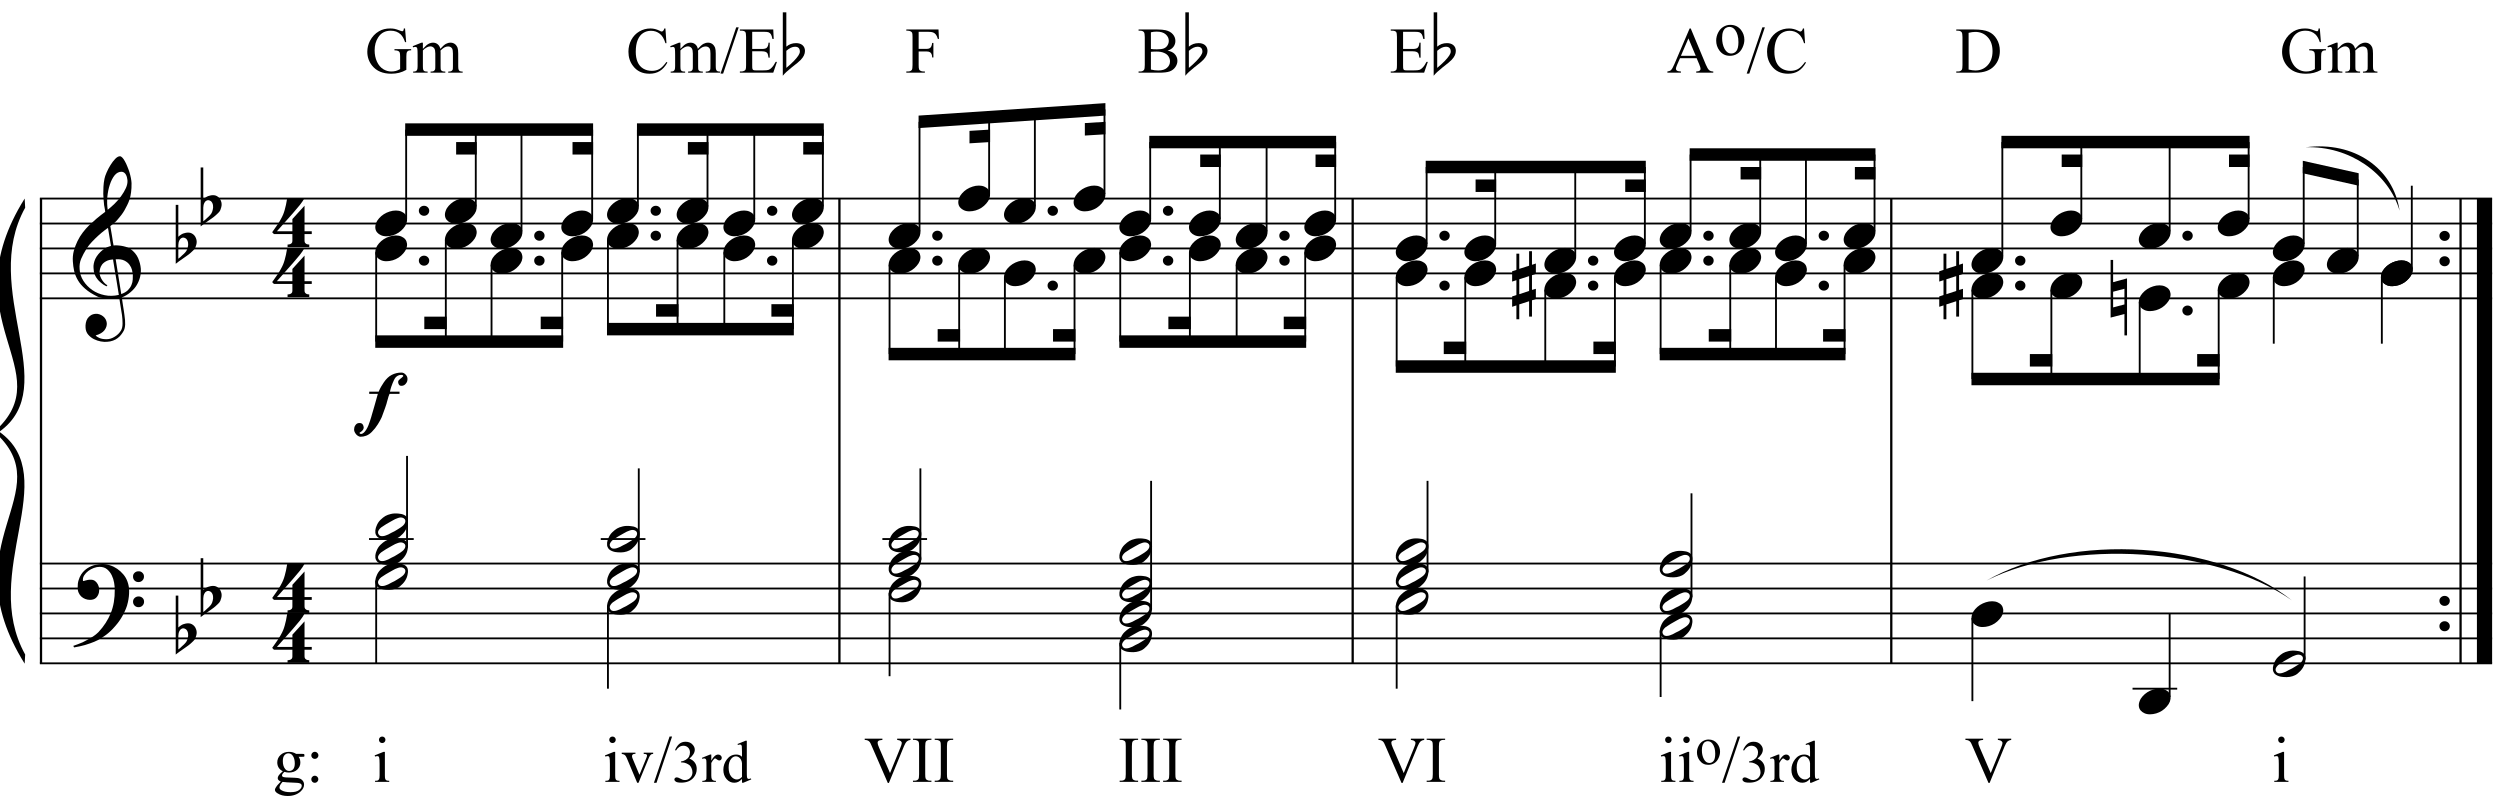 <?xml version="1.0" encoding="UTF-8"?>
<svg xmlns="http://www.w3.org/2000/svg" xmlns:xlink="http://www.w3.org/1999/xlink" width="421.25pt" height="136pt" viewBox="0 0 421.25 136" version="1.1">
<defs>
<g>
<symbol overflow="visible" id="glyph0-0">
<path style="stroke:none;" d=""/>
</symbol>
<symbol overflow="visible" id="glyph0-1">
<path style="stroke:none;" d="M 7.828 4.234 C 7.516 4.297 7.18 4.332 6.828 4.344 C 6.484 4.352 6.141 4.344 5.797 4.312 C 5.461 4.281 5.148 4.238 4.859 4.188 C 4.578 4.145 4.348 4.078 4.172 3.984 C 3.305 3.566 2.609 3.125 2.078 2.656 C 1.547 2.195 1.133 1.711 0.844 1.203 C 0.551 0.703 0.344 0.188 0.219 -0.344 C 0.102 -0.875 0.031 -1.41 0 -1.953 C -0.039 -2.535 0.008 -3.117 0.156 -3.703 C 0.312 -4.285 0.52 -4.844 0.781 -5.375 C 1.039 -5.906 1.344 -6.395 1.688 -6.844 C 2.031 -7.289 2.375 -7.68 2.719 -8.016 C 3.125 -8.398 3.547 -8.781 3.984 -9.156 C 4.43 -9.531 4.922 -9.914 5.453 -10.312 C 5.441 -10.457 5.426 -10.582 5.406 -10.688 C 5.383 -10.801 5.363 -10.914 5.344 -11.031 C 5.32 -11.156 5.297 -11.289 5.266 -11.438 C 5.242 -11.582 5.227 -11.758 5.219 -11.969 C 5.219 -12.062 5.203 -12.227 5.172 -12.469 C 5.148 -12.707 5.133 -13 5.125 -13.344 C 5.125 -13.688 5.133 -14.078 5.156 -14.516 C 5.176 -14.953 5.234 -15.406 5.328 -15.875 C 5.379 -16.156 5.5 -16.508 5.688 -16.938 C 5.875 -17.375 6.094 -17.789 6.344 -18.188 C 6.594 -18.594 6.859 -18.941 7.141 -19.234 C 7.422 -19.523 7.688 -19.672 7.938 -19.672 C 8.062 -19.672 8.195 -19.594 8.344 -19.438 C 8.488 -19.289 8.629 -19.086 8.766 -18.828 C 8.91 -18.578 9.047 -18.289 9.172 -17.969 C 9.305 -17.656 9.426 -17.332 9.531 -17 C 9.633 -16.664 9.719 -16.332 9.781 -16 C 9.844 -15.676 9.879 -15.391 9.891 -15.141 C 9.898 -14.566 9.875 -14.055 9.812 -13.609 C 9.758 -13.172 9.676 -12.773 9.562 -12.422 C 9.445 -12.066 9.312 -11.738 9.156 -11.438 C 9.008 -11.145 8.852 -10.848 8.688 -10.547 C 8.508 -10.242 8.328 -9.973 8.141 -9.734 C 7.961 -9.504 7.773 -9.273 7.578 -9.047 C 7.379 -8.797 7.172 -8.586 6.953 -8.422 C 6.734 -8.266 6.52 -8.094 6.312 -7.906 C 6.406 -7.332 6.492 -6.816 6.578 -6.359 C 6.609 -6.148 6.641 -5.953 6.672 -5.766 C 6.703 -5.578 6.727 -5.398 6.75 -5.234 C 6.781 -5.078 6.805 -4.941 6.828 -4.828 C 6.848 -4.723 6.859 -4.66 6.859 -4.641 C 7.129 -4.672 7.406 -4.672 7.688 -4.641 C 7.977 -4.617 8.254 -4.578 8.516 -4.516 C 8.773 -4.461 9.008 -4.391 9.219 -4.297 C 9.426 -4.211 9.594 -4.129 9.719 -4.047 C 10.32 -3.598 10.75 -3.082 11 -2.5 C 11.25 -1.926 11.398 -1.336 11.453 -0.734 C 11.484 -0.266 11.441 0.203 11.328 0.672 C 11.211 1.148 11.023 1.602 10.766 2.031 C 10.504 2.469 10.16 2.863 9.734 3.219 C 9.316 3.582 8.82 3.883 8.25 4.125 C 8.32 4.582 8.383 5.004 8.438 5.391 C 8.5 5.734 8.551 6.062 8.594 6.375 C 8.633 6.695 8.664 6.922 8.688 7.047 C 8.789 7.711 8.832 8.258 8.812 8.688 C 8.789 9.125 8.707 9.477 8.562 9.75 C 8.438 9.977 8.289 10.195 8.125 10.406 C 7.969 10.613 7.773 10.801 7.547 10.969 C 7.328 11.145 7.066 11.285 6.766 11.391 C 6.473 11.504 6.133 11.57 5.75 11.594 C 5.457 11.625 5.109 11.602 4.703 11.531 C 4.305 11.457 3.922 11.328 3.547 11.141 C 3.18 10.953 2.863 10.703 2.594 10.391 C 2.32 10.078 2.172 9.691 2.141 9.234 C 2.117 8.961 2.133 8.688 2.188 8.406 C 2.238 8.133 2.332 7.891 2.469 7.672 C 2.613 7.453 2.801 7.27 3.031 7.125 C 3.258 6.977 3.547 6.895 3.891 6.875 C 4.086 6.863 4.289 6.895 4.5 6.969 C 4.707 7.039 4.898 7.145 5.078 7.281 C 5.254 7.414 5.398 7.582 5.516 7.781 C 5.629 7.988 5.695 8.207 5.719 8.438 C 5.75 8.852 5.617 9.254 5.328 9.641 C 5.035 10.023 4.539 10.316 3.844 10.516 C 3.957 10.672 4.172 10.816 4.484 10.953 C 4.797 11.086 5.191 11.156 5.672 11.156 C 6.16 11.156 6.629 11.008 7.078 10.719 C 7.535 10.438 7.891 10.078 8.141 9.641 C 8.297 9.348 8.375 8.969 8.375 8.5 C 8.375 8.031 8.344 7.562 8.281 7.094 C 8.258 7.02 8.227 6.828 8.188 6.516 C 8.145 6.203 8.094 5.879 8.031 5.547 C 7.977 5.148 7.91 4.711 7.828 4.234 Z M 8.188 -17.062 C 7.75 -17.062 7.363 -16.859 7.031 -16.453 C 6.707 -16.047 6.441 -15.523 6.234 -14.891 C 6.023 -14.266 5.883 -13.578 5.812 -12.828 C 5.75 -12.078 5.77 -11.352 5.875 -10.656 C 6.238 -10.938 6.625 -11.273 7.031 -11.672 C 7.438 -12.066 7.801 -12.488 8.125 -12.938 C 8.457 -13.395 8.727 -13.852 8.938 -14.312 C 9.145 -14.77 9.234 -15.207 9.203 -15.625 C 9.18 -15.758 9.156 -15.91 9.125 -16.078 C 9.094 -16.242 9.035 -16.398 8.953 -16.547 C 8.879 -16.691 8.781 -16.812 8.656 -16.906 C 8.531 -17.008 8.375 -17.062 8.188 -17.062 Z M 8.156 3.547 C 8.633 3.379 9.008 3.16 9.281 2.891 C 9.551 2.617 9.75 2.328 9.875 2.016 C 10.008 1.703 10.082 1.391 10.094 1.078 C 10.113 0.766 10.117 0.484 10.109 0.234 C 10.086 0.035 10.039 -0.211 9.969 -0.516 C 9.895 -0.816 9.754 -1.109 9.547 -1.391 C 9.348 -1.672 9.062 -1.906 8.688 -2.094 C 8.32 -2.281 7.832 -2.352 7.219 -2.312 Z M 6.781 -2.281 C 6.32 -2.258 5.941 -2.164 5.641 -2 C 5.336 -1.844 5.098 -1.648 4.922 -1.422 C 4.754 -1.191 4.641 -0.945 4.578 -0.688 C 4.516 -0.426 4.488 -0.195 4.5 0 C 4.508 0.195 4.555 0.398 4.641 0.609 C 4.723 0.828 4.828 1.031 4.953 1.219 C 5.078 1.406 5.211 1.57 5.359 1.719 C 5.516 1.875 5.672 1.988 5.828 2.062 C 5.805 2.094 5.785 2.113 5.766 2.125 C 5.754 2.145 5.738 2.164 5.719 2.188 C 5.695 2.207 5.68 2.227 5.672 2.25 C 5.316 2.082 5.008 1.883 4.75 1.656 C 4.488 1.426 4.316 1.258 4.234 1.156 C 4.109 0.988 4 0.836 3.906 0.703 C 3.82 0.566 3.75 0.422 3.688 0.266 C 3.633 0.117 3.586 -0.039 3.547 -0.219 C 3.516 -0.395 3.492 -0.609 3.484 -0.859 C 3.461 -1.086 3.477 -1.332 3.531 -1.594 C 3.582 -1.863 3.672 -2.133 3.797 -2.406 C 3.93 -2.676 4.102 -2.938 4.312 -3.188 C 4.52 -3.438 4.766 -3.676 5.047 -3.906 C 5.191 -4.008 5.32 -4.094 5.438 -4.156 C 5.551 -4.227 5.66 -4.289 5.766 -4.344 C 5.867 -4.395 5.973 -4.43 6.078 -4.453 C 6.18 -4.484 6.297 -4.52 6.422 -4.562 L 5.922 -7.594 C 5.785 -7.52 5.566 -7.363 5.266 -7.125 C 4.961 -6.895 4.629 -6.613 4.266 -6.281 C 3.91 -5.957 3.555 -5.609 3.203 -5.234 C 2.848 -4.859 2.562 -4.5 2.344 -4.156 C 1.938 -3.508 1.617 -2.914 1.391 -2.375 C 1.172 -1.844 1.086 -1.266 1.141 -0.641 C 1.18 0.066 1.395 0.723 1.781 1.328 C 2.176 1.941 2.676 2.457 3.281 2.875 C 3.883 3.289 4.57 3.578 5.344 3.734 C 6.113 3.898 6.914 3.883 7.75 3.688 C 7.57 2.57 7.41 1.578 7.266 0.703 C 7.191 0.336 7.129 -0.02 7.078 -0.375 C 7.023 -0.738 6.973 -1.062 6.922 -1.344 C 6.867 -1.625 6.832 -1.848 6.812 -2.016 C 6.789 -2.191 6.781 -2.281 6.781 -2.281 Z M 6.781 -2.281 "/>
</symbol>
<symbol overflow="visible" id="glyph0-2">
<path style="stroke:none;" d="M 8.438 4.406 C 8.332 4.594 8.234 4.766 8.141 4.922 C 8.047 5.078 7.945 5.227 7.844 5.375 C 7.75 5.52 7.645 5.66 7.531 5.797 C 7.414 5.941 7.285 6.098 7.141 6.266 C 6.992 6.43 6.859 6.582 6.734 6.719 C 6.609 6.852 6.477 6.984 6.344 7.109 C 6.219 7.234 6.082 7.352 5.938 7.469 C 5.789 7.594 5.629 7.719 5.453 7.844 C 5.223 8.02 5.008 8.164 4.812 8.281 C 4.613 8.406 4.414 8.52 4.219 8.625 C 4.031 8.727 3.828 8.82 3.609 8.906 C 3.398 8.988 3.164 9.078 2.906 9.172 C 2.645 9.273 2.359 9.367 2.047 9.453 C 1.742 9.535 1.453 9.609 1.172 9.672 C 0.848 9.734 0.523 9.797 0.203 9.859 L 0.078 9.594 C 0.609 9.414 1.141 9.211 1.672 8.984 C 2.098 8.773 2.555 8.523 3.047 8.234 C 3.535 7.953 3.961 7.629 4.328 7.266 C 5.234 6.297 5.922 5.234 6.391 4.078 C 6.859 2.922 7.082 1.602 7.062 0.125 C 7.062 -0.219 7.023 -0.609 6.953 -1.047 C 6.879 -1.484 6.75 -1.895 6.562 -2.281 C 6.375 -2.676 6.113 -3.016 5.781 -3.297 C 5.457 -3.578 5.031 -3.719 4.5 -3.719 C 4.195 -3.719 3.875 -3.656 3.531 -3.531 C 3.195 -3.406 2.891 -3.238 2.609 -3.031 C 2.328 -2.82 2.094 -2.57 1.906 -2.281 C 1.727 -2 1.66 -1.695 1.703 -1.375 C 1.711 -1.332 1.75 -1.316 1.812 -1.328 C 1.875 -1.348 1.961 -1.375 2.078 -1.406 C 2.191 -1.445 2.336 -1.484 2.516 -1.516 C 2.691 -1.547 2.895 -1.555 3.125 -1.547 C 3.375 -1.535 3.586 -1.457 3.766 -1.312 C 3.941 -1.176 4.086 -1 4.203 -0.781 C 4.316 -0.57 4.391 -0.344 4.422 -0.094 C 4.453 0.156 4.441 0.398 4.391 0.641 C 4.297 1.004 4.129 1.297 3.891 1.516 C 3.648 1.734 3.316 1.844 2.891 1.844 C 2.617 1.844 2.359 1.797 2.109 1.703 C 1.859 1.609 1.633 1.473 1.438 1.297 C 1.25 1.129 1.098 0.914 0.984 0.656 C 0.867 0.406 0.812 0.117 0.812 -0.203 C 0.801 -0.68 0.852 -1.102 0.969 -1.469 C 1.082 -1.844 1.227 -2.164 1.406 -2.438 C 1.582 -2.707 1.766 -2.926 1.953 -3.094 C 2.148 -3.27 2.332 -3.41 2.5 -3.516 C 2.914 -3.773 3.336 -3.953 3.766 -4.047 C 4.191 -4.141 4.594 -4.191 4.969 -4.203 C 5.395 -4.203 5.82 -4.129 6.25 -3.984 C 6.688 -3.848 7.094 -3.648 7.469 -3.391 C 7.852 -3.129 8.195 -2.816 8.5 -2.453 C 8.812 -2.086 9.047 -1.68 9.203 -1.234 C 9.391 -0.723 9.484 -0.188 9.484 0.375 C 9.492 0.945 9.426 1.562 9.281 2.219 C 9.238 2.445 9.188 2.648 9.125 2.828 C 9.07 3.004 9.008 3.176 8.938 3.344 C 8.875 3.508 8.801 3.676 8.719 3.844 C 8.633 4.02 8.539 4.207 8.438 4.406 Z M 10.141 -2.062 C 10.129 -2.32 10.211 -2.535 10.391 -2.703 C 10.566 -2.879 10.785 -2.969 11.047 -2.969 C 11.305 -2.988 11.523 -2.91 11.703 -2.734 C 11.891 -2.566 11.984 -2.359 11.984 -2.109 C 11.992 -1.848 11.91 -1.625 11.734 -1.438 C 11.555 -1.25 11.336 -1.156 11.078 -1.156 C 10.816 -1.145 10.594 -1.227 10.406 -1.406 C 10.227 -1.594 10.141 -1.812 10.141 -2.062 Z M 10.141 2.172 C 10.141 1.91 10.227 1.695 10.406 1.531 C 10.582 1.363 10.801 1.273 11.062 1.266 C 11.32 1.266 11.539 1.344 11.719 1.5 C 11.906 1.664 12 1.879 12 2.141 C 12.008 2.391 11.926 2.609 11.75 2.797 C 11.57 2.984 11.352 3.078 11.094 3.078 C 10.832 3.086 10.609 3.004 10.422 2.828 C 10.242 2.648 10.148 2.43 10.141 2.172 Z M 10.141 2.172 "/>
</symbol>
<symbol overflow="visible" id="glyph0-3">
<path style="stroke:none;" d="M 0.438 -5.953 L 0.438 -1.906 C 0.594 -2.051 0.738 -2.164 0.875 -2.25 C 1.008 -2.344 1.141 -2.41 1.266 -2.453 C 1.391 -2.504 1.52 -2.539 1.656 -2.562 C 1.789 -2.594 1.953 -2.609 2.141 -2.609 C 2.348 -2.609 2.535 -2.562 2.703 -2.469 C 2.867 -2.383 3.016 -2.27 3.141 -2.125 C 3.266 -1.977 3.359 -1.812 3.422 -1.625 C 3.492 -1.445 3.531 -1.273 3.531 -1.109 C 3.539 -0.93 3.52 -0.754 3.469 -0.578 C 3.426 -0.398 3.375 -0.238 3.312 -0.094 C 3.227 0.094 3.102 0.258 2.938 0.406 C 2.77 0.551 2.617 0.691 2.484 0.828 C 2.441 0.867 2.348 0.945 2.203 1.062 C 2.055 1.176 1.891 1.297 1.703 1.422 C 1.516 1.555 1.32 1.691 1.125 1.828 C 0.926 1.973 0.738 2.102 0.562 2.219 C 0.395 2.344 0.258 2.445 0.156 2.531 C 0.051 2.613 0 2.656 0 2.656 L 0 -7.281 L 0.438 -7.281 Z M 1.797 -1.531 C 1.742 -1.594 1.664 -1.645 1.562 -1.688 C 1.469 -1.738 1.363 -1.766 1.25 -1.766 C 1.145 -1.766 1.035 -1.727 0.922 -1.656 C 0.805 -1.594 0.707 -1.477 0.625 -1.312 C 0.508 -1.094 0.445 -0.82 0.438 -0.5 C 0.438 -0.188 0.438 0.098 0.438 0.359 L 0.438 1.797 C 0.438 1.797 0.469 1.77 0.531 1.719 C 0.602 1.664 0.688 1.598 0.781 1.516 C 0.875 1.43 0.973 1.336 1.078 1.234 C 1.191 1.141 1.289 1.051 1.375 0.969 C 1.531 0.82 1.664 0.664 1.781 0.5 C 1.895 0.332 1.977 0.117 2.031 -0.141 C 2.102 -0.391 2.117 -0.641 2.078 -0.891 C 2.047 -1.141 1.953 -1.352 1.797 -1.531 Z M 1.797 -1.531 "/>
</symbol>
<symbol overflow="visible" id="glyph0-4">
<path style="stroke:none;" d="M 5.594 1.844 L 5.594 2.953 C 5.594 3.129 5.629 3.258 5.703 3.344 C 5.785 3.438 5.879 3.504 5.984 3.547 C 6.109 3.586 6.242 3.609 6.391 3.609 L 6.391 4.047 L 2.734 4.047 L 2.734 3.609 C 2.879 3.609 3.016 3.586 3.141 3.547 C 3.242 3.516 3.336 3.457 3.422 3.375 C 3.504 3.289 3.547 3.164 3.547 3 L 3.547 1.844 L 0.438 1.844 L 0.141 1.531 C 0.473 1.07 0.754 0.672 0.984 0.328 C 1.223 -0.016 1.422 -0.332 1.578 -0.625 C 1.742 -0.914 1.879 -1.188 1.984 -1.438 C 2.086 -1.688 2.176 -1.945 2.25 -2.219 C 2.332 -2.488 2.406 -2.781 2.469 -3.094 C 2.531 -3.414 2.598 -3.785 2.672 -4.203 L 5.578 -4.203 C 5.41 -3.879 5.148 -3.492 4.797 -3.047 C 4.441 -2.609 4.047 -2.141 3.609 -1.641 C 3.172 -1.141 2.719 -0.629 2.25 -0.109 C 1.781 0.41 1.344 0.906 0.938 1.375 L 3.547 1.375 L 3.547 -0.688 L 5.594 -2.938 L 5.594 1.375 L 6.812 1.375 L 6.812 1.844 Z M 5.594 1.844 "/>
</symbol>
<symbol overflow="visible" id="glyph0-5">
<path style="stroke:none;" d="M 0.516 -0.344 C 0.516 -0.57 0.598 -0.766 0.766 -0.922 C 0.941 -1.086 1.148 -1.172 1.391 -1.172 C 1.641 -1.172 1.848 -1.086 2.016 -0.922 C 2.18 -0.766 2.266 -0.57 2.266 -0.344 C 2.266 -0.102 2.18 0.098 2.016 0.266 C 1.848 0.43 1.641 0.516 1.391 0.516 C 1.148 0.516 0.941 0.43 0.766 0.266 C 0.598 0.098 0.516 -0.102 0.516 -0.344 Z M 0.516 -0.344 "/>
</symbol>
<symbol overflow="visible" id="glyph0-6">
<path style="stroke:none;" d="M 0.141 0.016 C 0.242 -0.285 0.41 -0.562 0.641 -0.812 C 0.867 -1.07 1.133 -1.301 1.438 -1.5 C 1.75 -1.695 2.078 -1.848 2.422 -1.953 C 2.766 -2.066 3.117 -2.125 3.484 -2.125 C 3.836 -2.125 4.148 -2.062 4.422 -1.938 C 4.691 -1.82 4.906 -1.664 5.062 -1.469 C 5.219 -1.27 5.312 -1.039 5.344 -0.781 C 5.383 -0.52 5.352 -0.238 5.25 0.062 C 5.133 0.363 4.957 0.645 4.719 0.906 C 4.488 1.176 4.223 1.41 3.922 1.609 C 3.617 1.805 3.289 1.957 2.938 2.062 C 2.582 2.164 2.234 2.219 1.891 2.219 C 1.523 2.219 1.211 2.156 0.953 2.031 C 0.691 1.914 0.477 1.758 0.312 1.562 C 0.145 1.363 0.047 1.129 0.016 0.859 C -0.016 0.598 0.023 0.316 0.141 0.016 Z M 0.141 0.016 "/>
</symbol>
<symbol overflow="visible" id="glyph0-7">
<path style="stroke:none;" d="M 5.375 -1.5 C 5.445 -1.375 5.488 -1.234 5.5 -1.078 C 5.52 -0.93 5.52 -0.781 5.5 -0.625 C 5.488 -0.477 5.461 -0.336 5.422 -0.203 C 5.391 -0.066 5.359 0.039 5.328 0.125 C 5.172 0.539 4.938 0.91 4.625 1.234 C 4.312 1.566 4.023 1.797 3.766 1.922 C 3.211 2.203 2.555 2.305 1.797 2.234 C 1.68 2.223 1.547 2.207 1.391 2.188 C 1.242 2.164 1.094 2.125 0.938 2.062 C 0.789 2.008 0.645 1.938 0.5 1.844 C 0.363 1.758 0.258 1.648 0.188 1.516 C 0.094 1.367 0.035 1.219 0.016 1.062 C 0.004 0.914 0.004 0.77 0.016 0.625 C 0.035 0.488 0.062 0.359 0.094 0.234 C 0.133 0.117 0.172 0.02 0.203 -0.062 C 0.359 -0.488 0.582 -0.844 0.875 -1.125 C 1.164 -1.406 1.441 -1.625 1.703 -1.781 C 1.953 -1.926 2.266 -2.039 2.641 -2.125 C 3.023 -2.219 3.453 -2.238 3.922 -2.188 C 4.004 -2.176 4.113 -2.16 4.25 -2.141 C 4.383 -2.129 4.52 -2.098 4.656 -2.047 C 4.801 -1.992 4.938 -1.926 5.062 -1.844 C 5.195 -1.758 5.301 -1.645 5.375 -1.5 Z M 5 -1.203 C 4.906 -1.336 4.789 -1.426 4.656 -1.469 C 4.531 -1.52 4.391 -1.539 4.234 -1.531 C 4.086 -1.52 3.938 -1.484 3.781 -1.422 C 3.625 -1.367 3.477 -1.312 3.344 -1.25 C 3.156 -1.156 2.984 -1.062 2.828 -0.969 C 2.68 -0.883 2.523 -0.797 2.359 -0.703 C 2.023 -0.523 1.691 -0.32 1.359 -0.094 C 1.234 -0.02 1.109 0.062 0.984 0.156 C 0.859 0.258 0.75 0.375 0.656 0.5 C 0.562 0.625 0.5 0.754 0.469 0.891 C 0.445 1.035 0.477 1.176 0.562 1.312 C 0.633 1.445 0.738 1.535 0.875 1.578 C 1.008 1.617 1.148 1.629 1.297 1.609 C 1.453 1.598 1.609 1.562 1.766 1.5 C 1.922 1.445 2.066 1.391 2.203 1.328 C 2.391 1.234 2.562 1.141 2.719 1.047 C 2.883 0.961 3.055 0.879 3.234 0.797 C 3.398 0.703 3.555 0.609 3.703 0.516 C 3.859 0.43 4.023 0.328 4.203 0.203 C 4.316 0.117 4.438 0.031 4.562 -0.062 C 4.695 -0.164 4.805 -0.281 4.891 -0.406 C 4.984 -0.531 5.039 -0.66 5.062 -0.797 C 5.094 -0.941 5.07 -1.078 5 -1.203 Z M 5 -1.203 "/>
</symbol>
<symbol overflow="visible" id="glyph0-8">
<path style="stroke:none;" d="M 6.484 -6.469 C 6.484 -6.344 6.461 -6.211 6.422 -6.078 C 6.379 -5.953 6.312 -5.832 6.219 -5.719 C 6.133 -5.602 6.031 -5.508 5.906 -5.438 C 5.781 -5.363 5.633 -5.328 5.469 -5.328 C 5.258 -5.328 5.113 -5.398 5.031 -5.547 C 4.945 -5.691 4.906 -5.832 4.906 -5.969 C 4.906 -6.082 4.938 -6.176 5 -6.25 C 5.062 -6.332 5.133 -6.406 5.219 -6.469 C 5.312 -6.539 5.406 -6.613 5.5 -6.688 C 5.602 -6.77 5.691 -6.859 5.766 -6.953 C 5.773 -7.055 5.738 -7.117 5.656 -7.141 C 5.57 -7.16 5.504 -7.172 5.453 -7.172 C 5.223 -7.172 5.031 -7.129 4.875 -7.047 C 4.727 -6.973 4.598 -6.875 4.484 -6.75 C 4.379 -6.625 4.285 -6.473 4.203 -6.297 C 4.117 -6.129 4.047 -5.961 3.984 -5.797 C 3.93 -5.66 3.852 -5.453 3.75 -5.172 C 3.656 -4.898 3.582 -4.625 3.531 -4.344 L 5.141 -4.344 L 5.141 -3.969 L 3.453 -3.969 C 3.391 -3.832 3.332 -3.68 3.281 -3.516 C 3.238 -3.348 3.191 -3.18 3.141 -3.016 C 3.098 -2.859 3.055 -2.711 3.016 -2.578 C 2.984 -2.441 2.957 -2.344 2.938 -2.281 C 2.863 -2.062 2.797 -1.859 2.734 -1.672 C 2.672 -1.492 2.609 -1.32 2.547 -1.156 C 2.492 -0.988 2.43 -0.816 2.359 -0.641 C 2.297 -0.461 2.223 -0.266 2.141 -0.047 C 1.984 0.305 1.766 0.707 1.484 1.156 C 1.211 1.602 0.867 2.035 0.453 2.453 C 0.16 2.742 -0.148 2.953 -0.484 3.078 C -0.816 3.203 -1.141 3.258 -1.453 3.25 C -1.555 3.25 -1.672 3.211 -1.797 3.141 C -1.922 3.078 -2.035 2.988 -2.141 2.875 C -2.242 2.758 -2.332 2.629 -2.406 2.484 C -2.477 2.348 -2.516 2.203 -2.516 2.047 C -2.516 1.922 -2.5 1.797 -2.469 1.672 C -2.438 1.547 -2.379 1.426 -2.297 1.312 C -2.223 1.195 -2.129 1.102 -2.016 1.031 C -1.898 0.969 -1.766 0.938 -1.609 0.938 C -1.367 0.938 -1.191 1.008 -1.078 1.156 C -0.961 1.312 -0.898 1.504 -0.891 1.734 C -0.922 1.91 -0.977 2.047 -1.062 2.141 C -1.145 2.242 -1.223 2.32 -1.297 2.375 C -1.379 2.438 -1.453 2.484 -1.516 2.516 C -1.578 2.555 -1.609 2.598 -1.609 2.641 C -1.555 2.691 -1.516 2.727 -1.484 2.75 C -1.461 2.77 -1.426 2.781 -1.375 2.781 C -1.195 2.781 -1.031 2.707 -0.875 2.562 C -0.727 2.426 -0.586 2.25 -0.453 2.031 C -0.316 1.812 -0.195 1.57 -0.094 1.312 C 0.008 1.051 0.098 0.801 0.172 0.562 C 0.254 0.32 0.32 0.109 0.375 -0.078 C 0.426 -0.273 0.461 -0.406 0.484 -0.469 C 0.566 -0.738 0.645 -1.004 0.719 -1.266 C 0.789 -1.535 0.867 -1.805 0.953 -2.078 C 1.035 -2.359 1.117 -2.656 1.203 -2.969 C 1.285 -3.281 1.379 -3.613 1.484 -3.969 L 0.031 -3.969 L 0.031 -4.344 L 1.625 -4.344 C 1.758 -4.664 1.898 -4.953 2.047 -5.203 C 2.191 -5.453 2.344 -5.691 2.5 -5.922 C 2.895 -6.504 3.336 -6.922 3.828 -7.172 C 4.328 -7.43 4.875 -7.562 5.469 -7.562 C 5.719 -7.562 5.945 -7.453 6.156 -7.234 C 6.375 -7.023 6.484 -6.77 6.484 -6.469 Z M 6.484 -6.469 "/>
</symbol>
<symbol overflow="visible" id="glyph0-9">
<path style="stroke:none;" d="M 1.203 -1.047 L 1.203 1.469 L 2.859 0.922 L 2.859 -1.578 Z M 0.719 -2.625 L 0.719 -5.359 L 1.203 -5.359 L 1.203 -2.797 L 2.859 -3.328 L 2.859 -5.781 L 3.344 -5.781 L 3.344 -3.484 L 4 -3.703 L 4 -1.953 L 3.344 -1.734 L 3.344 0.75 L 4 0.562 L 4 2.281 L 3.344 2.5 L 3.344 5.25 L 2.859 5.25 L 2.859 2.656 L 1.203 3.188 L 1.203 5.688 L 0.719 5.688 L 0.719 3.359 L 0 3.594 L 0 1.844 L 0.719 1.609 L 0.719 -0.891 L 0 -0.656 L 0 -2.391 Z M 0.719 -2.625 "/>
</symbol>
<symbol overflow="visible" id="glyph0-10">
<path style="stroke:none;" d="M 0.406 -1.047 L 0.406 1.594 L 2.312 1.094 L 2.312 -1.547 Z M 2.75 -3.297 L 2.75 6.312 L 2.312 6.312 L 2.312 2.703 L -0.016 3.312 L -0.016 -6.406 L 0.406 -6.406 L 0.406 -2.656 Z M 2.75 -3.297 "/>
</symbol>
<symbol overflow="visible" id="glyph1-0">
<path style="stroke:none;" d="M 1.531 0 L 1.531 -6.875 L 7.031 -6.875 L 7.031 0 Z M 1.703 -0.172 L 6.859 -0.172 L 6.859 -6.703 L 1.703 -6.703 Z M 1.703 -0.172 "/>
</symbol>
<symbol overflow="visible" id="glyph1-1">
<path style="stroke:none;" d="M 6.75 -7.453 L 6.938 -5.156 L 6.75 -5.156 C 6.562 -5.727 6.316 -6.16 6.016 -6.453 C 5.578 -6.867 5.02 -7.078 4.344 -7.078 C 3.414 -7.078 2.711 -6.707 2.234 -5.969 C 1.828 -5.352 1.625 -4.617 1.625 -3.766 C 1.625 -3.066 1.754 -2.43 2.016 -1.859 C 2.285 -1.285 2.641 -0.863 3.078 -0.594 C 3.516 -0.332 3.961 -0.203 4.422 -0.203 C 4.691 -0.203 4.953 -0.234 5.203 -0.297 C 5.453 -0.367 5.691 -0.473 5.922 -0.609 L 5.922 -2.703 C 5.922 -3.066 5.895 -3.305 5.844 -3.422 C 5.789 -3.535 5.703 -3.617 5.578 -3.672 C 5.461 -3.734 5.258 -3.766 4.969 -3.766 L 4.969 -3.969 L 7.781 -3.969 L 7.781 -3.766 L 7.656 -3.766 C 7.375 -3.766 7.18 -3.672 7.078 -3.484 C 7.004 -3.359 6.969 -3.098 6.969 -2.703 L 6.969 -0.484 C 6.562 -0.254 6.156 -0.086 5.75 0.016 C 5.352 0.117 4.91 0.172 4.422 0.172 C 3.004 0.172 1.93 -0.281 1.203 -1.188 C 0.66 -1.863 0.391 -2.645 0.391 -3.531 C 0.391 -4.164 0.539 -4.781 0.844 -5.375 C 1.207 -6.07 1.711 -6.609 2.359 -6.984 C 2.891 -7.297 3.52 -7.453 4.25 -7.453 C 4.508 -7.453 4.75 -7.43 4.969 -7.391 C 5.188 -7.348 5.492 -7.25 5.891 -7.094 C 6.086 -7.02 6.223 -6.984 6.297 -6.984 C 6.359 -6.984 6.41 -7.016 6.453 -7.078 C 6.504 -7.141 6.535 -7.266 6.547 -7.453 Z M 6.75 -7.453 "/>
</symbol>
<symbol overflow="visible" id="glyph1-2">
<path style="stroke:none;" d="M 1.812 -4.016 C 2.164 -4.379 2.375 -4.586 2.438 -4.641 C 2.602 -4.773 2.773 -4.879 2.953 -4.953 C 3.141 -5.023 3.328 -5.062 3.516 -5.062 C 3.816 -5.062 4.078 -4.973 4.297 -4.797 C 4.523 -4.617 4.676 -4.359 4.75 -4.016 C 5.125 -4.441 5.438 -4.723 5.688 -4.859 C 5.938 -4.992 6.195 -5.062 6.469 -5.062 C 6.727 -5.062 6.957 -4.992 7.156 -4.859 C 7.363 -4.723 7.531 -4.504 7.656 -4.203 C 7.727 -3.992 7.766 -3.672 7.766 -3.234 L 7.766 -1.109 C 7.766 -0.805 7.789 -0.598 7.844 -0.484 C 7.875 -0.398 7.938 -0.328 8.031 -0.266 C 8.133 -0.211 8.297 -0.188 8.516 -0.188 L 8.516 0 L 6.078 0 L 6.078 -0.188 L 6.188 -0.188 C 6.395 -0.188 6.555 -0.227 6.672 -0.312 C 6.754 -0.375 6.816 -0.469 6.859 -0.594 C 6.867 -0.656 6.875 -0.828 6.875 -1.109 L 6.875 -3.234 C 6.875 -3.629 6.828 -3.91 6.734 -4.078 C 6.586 -4.305 6.363 -4.422 6.062 -4.422 C 5.875 -4.422 5.68 -4.375 5.484 -4.281 C 5.297 -4.188 5.066 -4.008 4.797 -3.75 L 4.781 -3.688 L 4.797 -3.453 L 4.797 -1.109 C 4.797 -0.773 4.812 -0.566 4.844 -0.484 C 4.883 -0.398 4.957 -0.328 5.062 -0.266 C 5.164 -0.211 5.344 -0.188 5.594 -0.188 L 5.594 0 L 3.109 0 L 3.109 -0.188 C 3.379 -0.188 3.562 -0.219 3.656 -0.281 C 3.758 -0.352 3.832 -0.453 3.875 -0.578 C 3.895 -0.641 3.906 -0.816 3.906 -1.109 L 3.906 -3.234 C 3.906 -3.629 3.848 -3.914 3.734 -4.094 C 3.566 -4.32 3.344 -4.438 3.062 -4.438 C 2.875 -4.438 2.688 -4.383 2.5 -4.281 C 2.195 -4.125 1.969 -3.945 1.812 -3.75 L 1.812 -1.109 C 1.812 -0.785 1.832 -0.578 1.875 -0.484 C 1.914 -0.391 1.977 -0.316 2.062 -0.266 C 2.156 -0.211 2.336 -0.188 2.609 -0.188 L 2.609 0 L 0.172 0 L 0.172 -0.188 C 0.398 -0.188 0.555 -0.211 0.641 -0.266 C 0.734 -0.316 0.801 -0.395 0.844 -0.5 C 0.895 -0.602 0.922 -0.805 0.922 -1.109 L 0.922 -2.984 C 0.922 -3.523 0.906 -3.879 0.875 -4.047 C 0.844 -4.16 0.801 -4.238 0.75 -4.281 C 0.695 -4.32 0.625 -4.344 0.531 -4.344 C 0.426 -4.344 0.305 -4.316 0.172 -4.266 L 0.094 -4.469 L 1.578 -5.062 L 1.812 -5.062 Z M 1.812 -4.016 "/>
</symbol>
<symbol overflow="visible" id="glyph1-3">
<path style="stroke:none;" d=""/>
</symbol>
<symbol overflow="visible" id="glyph1-4">
<path style="stroke:none;" d="M 6.625 -7.453 L 6.797 -4.969 L 6.625 -4.969 C 6.406 -5.707 6.086 -6.238 5.672 -6.562 C 5.254 -6.895 4.758 -7.062 4.188 -7.062 C 3.707 -7.062 3.27 -6.938 2.875 -6.688 C 2.488 -6.445 2.18 -6.055 1.953 -5.516 C 1.734 -4.984 1.625 -4.316 1.625 -3.516 C 1.625 -2.859 1.727 -2.285 1.938 -1.797 C 2.145 -1.316 2.461 -0.945 2.891 -0.688 C 3.316 -0.438 3.801 -0.312 4.344 -0.312 C 4.812 -0.312 5.227 -0.41 5.594 -0.609 C 5.957 -0.805 6.359 -1.207 6.797 -1.812 L 6.953 -1.703 C 6.586 -1.055 6.16 -0.582 5.672 -0.281 C 5.191 0.02 4.613 0.172 3.938 0.172 C 2.727 0.172 1.797 -0.273 1.141 -1.172 C 0.641 -1.836 0.391 -2.625 0.391 -3.531 C 0.391 -4.258 0.551 -4.926 0.875 -5.531 C 1.207 -6.145 1.66 -6.617 2.234 -6.953 C 2.805 -7.285 3.43 -7.453 4.109 -7.453 C 4.629 -7.453 5.145 -7.32 5.656 -7.062 C 5.812 -6.977 5.922 -6.938 5.984 -6.938 C 6.078 -6.938 6.16 -6.973 6.234 -7.047 C 6.328 -7.141 6.395 -7.273 6.438 -7.453 Z M 6.625 -7.453 "/>
</symbol>
<symbol overflow="visible" id="glyph1-5">
<path style="stroke:none;" d="M 3.078 -7.641 L 0.453 0.156 L 0.016 0.156 L 2.656 -7.641 Z M 3.078 -7.641 "/>
</symbol>
<symbol overflow="visible" id="glyph1-6">
<path style="stroke:none;" d="M 2.297 -6.891 L 2.297 -4 L 3.906 -4 C 4.312 -4 4.586 -4.062 4.734 -4.188 C 4.922 -4.352 5.023 -4.645 5.047 -5.062 L 5.25 -5.062 L 5.25 -2.531 L 5.047 -2.531 C 4.992 -2.883 4.941 -3.113 4.891 -3.219 C 4.828 -3.344 4.723 -3.438 4.578 -3.5 C 4.43 -3.57 4.207 -3.609 3.906 -3.609 L 2.297 -3.609 L 2.297 -1.219 C 2.297 -0.895 2.312 -0.695 2.344 -0.625 C 2.375 -0.551 2.422 -0.492 2.484 -0.453 C 2.555 -0.41 2.695 -0.391 2.906 -0.391 L 4.141 -0.391 C 4.547 -0.391 4.844 -0.414 5.031 -0.469 C 5.219 -0.531 5.395 -0.648 5.562 -0.828 C 5.789 -1.047 6.02 -1.379 6.25 -1.828 L 6.469 -1.828 L 5.844 0 L 0.219 0 L 0.219 -0.203 L 0.484 -0.203 C 0.648 -0.203 0.812 -0.242 0.969 -0.328 C 1.082 -0.379 1.16 -0.461 1.203 -0.578 C 1.242 -0.691 1.266 -0.926 1.266 -1.281 L 1.266 -6.016 C 1.266 -6.473 1.219 -6.758 1.125 -6.875 C 1 -7.008 0.785 -7.078 0.484 -7.078 L 0.219 -7.078 L 0.219 -7.281 L 5.844 -7.281 L 5.922 -5.688 L 5.703 -5.688 C 5.629 -6.07 5.547 -6.332 5.453 -6.469 C 5.367 -6.613 5.234 -6.727 5.047 -6.812 C 4.91 -6.863 4.66 -6.891 4.297 -6.891 Z M 2.297 -6.891 "/>
</symbol>
<symbol overflow="visible" id="glyph1-7">
<path style="stroke:none;" d="M 2.25 -6.891 L 2.25 -4.016 L 3.578 -4.016 C 3.879 -4.016 4.098 -4.082 4.234 -4.219 C 4.379 -4.352 4.477 -4.617 4.531 -5.016 L 4.734 -5.016 L 4.734 -2.562 L 4.531 -2.562 C 4.52 -2.844 4.477 -3.047 4.406 -3.172 C 4.344 -3.305 4.25 -3.406 4.125 -3.469 C 4 -3.539 3.816 -3.578 3.578 -3.578 L 2.25 -3.578 L 2.25 -1.297 C 2.25 -0.922 2.273 -0.676 2.328 -0.562 C 2.359 -0.469 2.43 -0.391 2.547 -0.328 C 2.703 -0.242 2.867 -0.203 3.047 -0.203 L 3.297 -0.203 L 3.297 0 L 0.172 0 L 0.172 -0.203 L 0.438 -0.203 C 0.738 -0.203 0.957 -0.289 1.094 -0.469 C 1.176 -0.582 1.219 -0.859 1.219 -1.297 L 1.219 -6 C 1.219 -6.363 1.195 -6.602 1.156 -6.719 C 1.113 -6.812 1.035 -6.891 0.922 -6.953 C 0.773 -7.035 0.613 -7.078 0.438 -7.078 L 0.172 -7.078 L 0.172 -7.281 L 5.594 -7.281 L 5.672 -5.688 L 5.484 -5.688 C 5.391 -6.02 5.281 -6.266 5.156 -6.422 C 5.031 -6.586 4.875 -6.707 4.688 -6.781 C 4.508 -6.852 4.234 -6.891 3.859 -6.891 Z M 2.25 -6.891 "/>
</symbol>
<symbol overflow="visible" id="glyph1-8">
<path style="stroke:none;" d="M 5.078 -3.719 C 5.586 -3.613 5.969 -3.441 6.219 -3.203 C 6.562 -2.867 6.734 -2.469 6.734 -2 C 6.734 -1.633 6.617 -1.285 6.391 -0.953 C 6.16 -0.617 5.844 -0.375 5.438 -0.219 C 5.039 -0.07 4.438 0 3.625 0 L 0.188 0 L 0.188 -0.203 L 0.453 -0.203 C 0.754 -0.203 0.973 -0.297 1.109 -0.484 C 1.191 -0.609 1.234 -0.879 1.234 -1.297 L 1.234 -6 C 1.234 -6.445 1.18 -6.727 1.078 -6.844 C 0.941 -7 0.734 -7.078 0.453 -7.078 L 0.188 -7.078 L 0.188 -7.281 L 3.328 -7.281 C 3.922 -7.281 4.395 -7.238 4.75 -7.156 C 5.281 -7.031 5.688 -6.801 5.969 -6.469 C 6.25 -6.145 6.391 -5.77 6.391 -5.344 C 6.391 -4.977 6.281 -4.648 6.062 -4.359 C 5.844 -4.066 5.516 -3.852 5.078 -3.719 Z M 2.266 -4 C 2.398 -3.977 2.551 -3.961 2.719 -3.953 C 2.883 -3.941 3.07 -3.938 3.281 -3.938 C 3.801 -3.938 4.191 -3.988 4.453 -4.094 C 4.723 -4.207 4.926 -4.379 5.062 -4.609 C 5.207 -4.848 5.281 -5.102 5.281 -5.375 C 5.281 -5.801 5.102 -6.164 4.75 -6.469 C 4.406 -6.77 3.898 -6.922 3.234 -6.922 C 2.879 -6.922 2.555 -6.883 2.266 -6.812 Z M 2.266 -0.531 C 2.68 -0.426 3.094 -0.375 3.5 -0.375 C 4.145 -0.375 4.633 -0.52 4.969 -0.812 C 5.312 -1.102 5.484 -1.469 5.484 -1.906 C 5.484 -2.188 5.406 -2.457 5.25 -2.719 C 5.102 -2.977 4.852 -3.18 4.5 -3.328 C 4.156 -3.484 3.727 -3.562 3.219 -3.562 C 3 -3.562 2.805 -3.555 2.641 -3.547 C 2.484 -3.547 2.359 -3.535 2.266 -3.516 Z M 2.266 -0.531 "/>
</symbol>
<symbol overflow="visible" id="glyph1-9">
<path style="stroke:none;" d="M 5.031 -2.438 L 2.219 -2.438 L 1.719 -1.297 C 1.594 -1.004 1.531 -0.789 1.531 -0.656 C 1.531 -0.539 1.582 -0.441 1.688 -0.359 C 1.801 -0.273 2.031 -0.223 2.375 -0.203 L 2.375 0 L 0.094 0 L 0.094 -0.203 C 0.395 -0.254 0.586 -0.32 0.672 -0.406 C 0.859 -0.582 1.062 -0.93 1.281 -1.453 L 3.844 -7.453 L 4.031 -7.453 L 6.562 -1.391 C 6.77 -0.898 6.957 -0.582 7.125 -0.438 C 7.289 -0.289 7.523 -0.211 7.828 -0.203 L 7.828 0 L 4.953 0 L 4.953 -0.203 C 5.234 -0.211 5.426 -0.258 5.531 -0.344 C 5.633 -0.426 5.688 -0.523 5.688 -0.641 C 5.688 -0.797 5.613 -1.047 5.469 -1.391 Z M 4.875 -2.844 L 3.641 -5.781 L 2.375 -2.844 Z M 4.875 -2.844 "/>
</symbol>
<symbol overflow="visible" id="glyph1-10">
<path style="stroke:none;" d="M 2.75 -5.062 C 3.5 -5.062 4.098 -4.781 4.547 -4.219 C 4.93 -3.727 5.125 -3.172 5.125 -2.547 C 5.125 -2.109 5.016 -1.66 4.797 -1.203 C 4.586 -0.754 4.297 -0.414 3.922 -0.188 C 3.555 0.039 3.145 0.156 2.688 0.156 C 1.945 0.156 1.359 -0.141 0.922 -0.734 C 0.555 -1.234 0.375 -1.789 0.375 -2.406 C 0.375 -2.863 0.484 -3.312 0.703 -3.75 C 0.93 -4.195 1.227 -4.523 1.594 -4.734 C 1.957 -4.953 2.344 -5.062 2.75 -5.062 Z M 2.578 -4.719 C 2.391 -4.719 2.195 -4.66 2 -4.547 C 1.812 -4.43 1.66 -4.234 1.547 -3.953 C 1.43 -3.672 1.375 -3.305 1.375 -2.859 C 1.375 -2.141 1.516 -1.52 1.797 -1 C 2.078 -0.488 2.453 -0.234 2.922 -0.234 C 3.266 -0.234 3.551 -0.375 3.781 -0.656 C 4.008 -0.945 4.125 -1.441 4.125 -2.141 C 4.125 -3.016 3.938 -3.703 3.562 -4.203 C 3.301 -4.547 2.973 -4.719 2.578 -4.719 Z M 2.578 -4.719 "/>
</symbol>
<symbol overflow="visible" id="glyph1-11">
<path style="stroke:none;" d="M 0.188 0 L 0.188 -0.203 L 0.469 -0.203 C 0.77 -0.203 0.988 -0.301 1.125 -0.5 C 1.195 -0.613 1.234 -0.879 1.234 -1.297 L 1.234 -6 C 1.234 -6.445 1.18 -6.727 1.078 -6.844 C 0.941 -7 0.738 -7.078 0.469 -7.078 L 0.188 -7.078 L 0.188 -7.281 L 3.156 -7.281 C 4.238 -7.281 5.062 -7.156 5.625 -6.906 C 6.195 -6.664 6.656 -6.254 7 -5.672 C 7.352 -5.098 7.531 -4.43 7.531 -3.672 C 7.531 -2.66 7.219 -1.816 6.594 -1.141 C 5.906 -0.379 4.852 0 3.438 0 Z M 2.266 -0.531 C 2.723 -0.426 3.102 -0.375 3.406 -0.375 C 4.238 -0.375 4.926 -0.664 5.469 -1.25 C 6.02 -1.832 6.297 -2.625 6.297 -3.625 C 6.297 -4.633 6.02 -5.426 5.469 -6 C 4.926 -6.582 4.227 -6.875 3.375 -6.875 C 3.051 -6.875 2.68 -6.82 2.266 -6.719 Z M 2.266 -0.531 "/>
</symbol>
<symbol overflow="visible" id="glyph1-12">
<path style="stroke:none;" d="M 1.656 -1.797 C 1.352 -1.941 1.117 -2.145 0.953 -2.406 C 0.797 -2.664 0.719 -2.957 0.719 -3.281 C 0.719 -3.77 0.898 -4.188 1.266 -4.531 C 1.641 -4.883 2.113 -5.062 2.688 -5.062 C 3.156 -5.062 3.562 -4.945 3.906 -4.719 L 4.953 -4.719 C 5.098 -4.719 5.18 -4.711 5.203 -4.703 C 5.234 -4.691 5.254 -4.676 5.266 -4.656 C 5.285 -4.625 5.297 -4.566 5.297 -4.484 C 5.297 -4.391 5.289 -4.328 5.281 -4.297 C 5.27 -4.273 5.25 -4.258 5.219 -4.25 C 5.188 -4.238 5.098 -4.234 4.953 -4.234 L 4.312 -4.234 C 4.508 -3.973 4.609 -3.645 4.609 -3.25 C 4.609 -2.789 4.43 -2.395 4.078 -2.062 C 3.734 -1.738 3.266 -1.578 2.672 -1.578 C 2.422 -1.578 2.172 -1.613 1.922 -1.688 C 1.766 -1.551 1.656 -1.43 1.594 -1.328 C 1.539 -1.234 1.516 -1.148 1.516 -1.078 C 1.516 -1.016 1.547 -0.953 1.609 -0.891 C 1.672 -0.836 1.785 -0.801 1.953 -0.781 C 2.055 -0.758 2.305 -0.742 2.703 -0.734 C 3.441 -0.711 3.922 -0.688 4.141 -0.656 C 4.473 -0.613 4.738 -0.488 4.938 -0.281 C 5.133 -0.082 5.234 0.16 5.234 0.453 C 5.234 0.859 5.047 1.238 4.672 1.594 C 4.109 2.113 3.379 2.375 2.484 2.375 C 1.785 2.375 1.203 2.219 0.734 1.906 C 0.461 1.727 0.328 1.539 0.328 1.344 C 0.328 1.258 0.348 1.176 0.391 1.094 C 0.453 0.957 0.578 0.77 0.766 0.531 C 0.785 0.5 0.969 0.305 1.312 -0.047 C 1.125 -0.148 0.988 -0.242 0.906 -0.328 C 0.832 -0.422 0.797 -0.523 0.797 -0.641 C 0.797 -0.766 0.848 -0.91 0.953 -1.078 C 1.055 -1.242 1.289 -1.484 1.656 -1.797 Z M 2.594 -4.812 C 2.332 -4.812 2.109 -4.703 1.922 -4.484 C 1.742 -4.273 1.656 -3.953 1.656 -3.516 C 1.656 -2.953 1.781 -2.516 2.031 -2.203 C 2.207 -1.961 2.441 -1.844 2.734 -1.844 C 3.004 -1.844 3.227 -1.941 3.406 -2.141 C 3.582 -2.348 3.672 -2.672 3.672 -3.109 C 3.672 -3.68 3.547 -4.129 3.297 -4.453 C 3.117 -4.691 2.883 -4.812 2.594 -4.812 Z M 1.609 0 C 1.441 0.188 1.312 0.359 1.219 0.516 C 1.133 0.672 1.094 0.816 1.094 0.953 C 1.094 1.117 1.195 1.266 1.406 1.391 C 1.758 1.617 2.273 1.734 2.953 1.734 C 3.598 1.734 4.07 1.617 4.375 1.391 C 4.688 1.16 4.844 0.914 4.844 0.656 C 4.844 0.469 4.754 0.336 4.578 0.266 C 4.391 0.18 4.02 0.133 3.469 0.125 C 2.656 0.102 2.035 0.062 1.609 0 Z M 1.609 0 "/>
</symbol>
<symbol overflow="visible" id="glyph1-13">
<path style="stroke:none;" d="M 1.547 -5.078 C 1.711 -5.078 1.852 -5.016 1.969 -4.891 C 2.094 -4.773 2.156 -4.633 2.156 -4.469 C 2.156 -4.312 2.094 -4.172 1.969 -4.047 C 1.852 -3.93 1.711 -3.875 1.547 -3.875 C 1.391 -3.875 1.25 -3.93 1.125 -4.047 C 1.008 -4.172 0.953 -4.312 0.953 -4.469 C 0.953 -4.633 1.008 -4.773 1.125 -4.891 C 1.25 -5.016 1.391 -5.078 1.547 -5.078 Z M 1.547 -1.047 C 1.711 -1.047 1.852 -0.984 1.969 -0.859 C 2.082 -0.742 2.141 -0.609 2.141 -0.453 C 2.141 -0.285 2.078 -0.141 1.953 -0.016 C 1.836 0.098 1.703 0.156 1.547 0.156 C 1.379 0.156 1.238 0.098 1.125 -0.016 C 1.008 -0.141 0.953 -0.285 0.953 -0.453 C 0.953 -0.609 1.008 -0.742 1.125 -0.859 C 1.238 -0.984 1.379 -1.047 1.547 -1.047 Z M 1.547 -1.047 "/>
</symbol>
<symbol overflow="visible" id="glyph1-14">
<path style="stroke:none;" d="M 1.594 -7.641 C 1.75 -7.641 1.879 -7.586 1.984 -7.484 C 2.086 -7.379 2.141 -7.25 2.141 -7.094 C 2.141 -6.945 2.086 -6.816 1.984 -6.703 C 1.879 -6.598 1.75 -6.547 1.594 -6.547 C 1.445 -6.547 1.316 -6.598 1.203 -6.703 C 1.098 -6.816 1.047 -6.945 1.047 -7.094 C 1.047 -7.25 1.098 -7.379 1.203 -7.484 C 1.305 -7.586 1.438 -7.641 1.594 -7.641 Z M 2.047 -5.062 L 2.047 -1.109 C 2.047 -0.805 2.066 -0.602 2.109 -0.5 C 2.148 -0.395 2.211 -0.316 2.297 -0.266 C 2.391 -0.211 2.551 -0.188 2.781 -0.188 L 2.781 0 L 0.391 0 L 0.391 -0.188 C 0.629 -0.188 0.789 -0.207 0.875 -0.25 C 0.957 -0.301 1.023 -0.379 1.078 -0.484 C 1.129 -0.598 1.156 -0.805 1.156 -1.109 L 1.156 -3.016 C 1.156 -3.547 1.133 -3.891 1.094 -4.047 C 1.07 -4.16 1.035 -4.238 0.984 -4.281 C 0.93 -4.32 0.859 -4.344 0.766 -4.344 C 0.66 -4.344 0.535 -4.316 0.391 -4.266 L 0.328 -4.469 L 1.812 -5.062 Z M 2.047 -5.062 "/>
</symbol>
<symbol overflow="visible" id="glyph1-15">
<path style="stroke:none;" d="M 0.094 -4.922 L 2.406 -4.922 L 2.406 -4.719 L 2.25 -4.719 C 2.113 -4.719 2.008 -4.68 1.938 -4.609 C 1.863 -4.547 1.828 -4.457 1.828 -4.344 C 1.828 -4.219 1.863 -4.07 1.938 -3.906 L 3.078 -1.188 L 4.234 -4 C 4.316 -4.195 4.359 -4.348 4.359 -4.453 C 4.359 -4.504 4.344 -4.547 4.312 -4.578 C 4.27 -4.629 4.219 -4.664 4.156 -4.688 C 4.102 -4.707 3.984 -4.719 3.797 -4.719 L 3.797 -4.922 L 5.391 -4.922 L 5.391 -4.719 C 5.211 -4.707 5.086 -4.672 5.016 -4.609 C 4.891 -4.504 4.773 -4.328 4.672 -4.078 L 2.922 0.156 L 2.703 0.156 L 0.953 -4 C 0.867 -4.195 0.789 -4.336 0.719 -4.422 C 0.656 -4.504 0.566 -4.57 0.453 -4.625 C 0.391 -4.656 0.27 -4.688 0.094 -4.719 Z M 0.094 -4.922 "/>
</symbol>
<symbol overflow="visible" id="glyph1-16">
<path style="stroke:none;" d="M 7.812 -7.281 L 7.812 -7.078 C 7.551 -7.035 7.352 -6.957 7.219 -6.844 C 7.031 -6.664 6.863 -6.395 6.719 -6.031 L 4.172 0.172 L 3.984 0.172 L 1.25 -6.109 C 1.113 -6.43 1.016 -6.629 0.953 -6.703 C 0.867 -6.816 0.758 -6.906 0.625 -6.969 C 0.5 -7.031 0.32 -7.066 0.094 -7.078 L 0.094 -7.281 L 3.078 -7.281 L 3.078 -7.078 C 2.734 -7.047 2.508 -6.988 2.406 -6.906 C 2.312 -6.832 2.266 -6.727 2.266 -6.594 C 2.266 -6.414 2.348 -6.141 2.516 -5.766 L 4.359 -1.484 L 6.078 -5.703 C 6.254 -6.117 6.344 -6.406 6.344 -6.562 C 6.344 -6.664 6.289 -6.766 6.188 -6.859 C 6.082 -6.961 5.906 -7.031 5.656 -7.062 C 5.633 -7.07 5.602 -7.078 5.562 -7.078 L 5.562 -7.281 Z M 7.812 -7.281 "/>
</symbol>
<symbol overflow="visible" id="glyph1-17">
<path style="stroke:none;" d="M 3.391 -0.203 L 3.391 0 L 0.281 0 L 0.281 -0.203 L 0.531 -0.203 C 0.832 -0.203 1.051 -0.289 1.188 -0.469 C 1.27 -0.582 1.312 -0.859 1.312 -1.297 L 1.312 -6 C 1.312 -6.363 1.289 -6.602 1.25 -6.719 C 1.207 -6.812 1.133 -6.891 1.031 -6.953 C 0.875 -7.035 0.707 -7.078 0.531 -7.078 L 0.281 -7.078 L 0.281 -7.281 L 3.391 -7.281 L 3.391 -7.078 L 3.125 -7.078 C 2.832 -7.078 2.617 -6.992 2.484 -6.828 C 2.391 -6.711 2.344 -6.438 2.344 -6 L 2.344 -1.297 C 2.344 -0.922 2.367 -0.676 2.422 -0.562 C 2.453 -0.469 2.523 -0.391 2.641 -0.328 C 2.797 -0.242 2.957 -0.203 3.125 -0.203 Z M 3.391 -0.203 "/>
</symbol>
<symbol overflow="visible" id="glyph2-0">
<path style="stroke:none;" d=""/>
</symbol>
<symbol overflow="visible" id="glyph2-1">
<path style="stroke:none;" d="M 4.469 -3.672 C 4.469 -3.16 4.234 -2.66 3.766 -2.172 C 3.547 -1.93 3.035 -1.504 2.234 -0.891 C 1.535 -0.336 1.035 0.129 0.734 0.516 L 0.734 -10.172 L 1.328 -10.172 L 1.328 -4.391 C 1.785 -4.785 2.332 -4.984 2.969 -4.984 C 3.395 -4.984 3.742 -4.879 4.016 -4.672 C 4.316 -4.43 4.469 -4.098 4.469 -3.672 Z M 3.609 -3.547 C 3.609 -4.098 3.336 -4.375 2.797 -4.375 C 2.336 -4.375 1.848 -4.145 1.328 -3.688 L 1.328 -0.812 C 1.773 -1.176 2.195 -1.562 2.594 -1.969 C 3.27 -2.664 3.609 -3.191 3.609 -3.547 Z M 3.609 -3.547 "/>
</symbol>
<symbol overflow="visible" id="glyph3-0">
<path style="stroke:none;" d="M 1.391 0 L 1.391 -6.25 L 6.391 -6.25 L 6.391 0 Z M 1.547 -0.156 L 6.234 -0.156 L 6.234 -6.094 L 1.547 -6.094 Z M 1.547 -0.156 "/>
</symbol>
<symbol overflow="visible" id="glyph3-1">
<path style="stroke:none;" d="M 0.516 -5.359 C 0.703 -5.805 0.938 -6.148 1.219 -6.391 C 1.508 -6.641 1.867 -6.766 2.297 -6.766 C 2.828 -6.766 3.234 -6.586 3.516 -6.234 C 3.734 -5.984 3.844 -5.711 3.844 -5.422 C 3.844 -4.93 3.539 -4.43 2.938 -3.922 C 3.344 -3.766 3.648 -3.535 3.859 -3.234 C 4.066 -2.941 4.172 -2.594 4.172 -2.188 C 4.172 -1.613 3.988 -1.117 3.625 -0.703 C 3.145 -0.148 2.457 0.125 1.562 0.125 C 1.113 0.125 0.805 0.066 0.641 -0.047 C 0.484 -0.16 0.406 -0.281 0.406 -0.406 C 0.406 -0.5 0.441 -0.582 0.516 -0.656 C 0.598 -0.727 0.691 -0.766 0.797 -0.766 C 0.879 -0.766 0.961 -0.75 1.047 -0.719 C 1.098 -0.707 1.223 -0.648 1.422 -0.547 C 1.617 -0.441 1.754 -0.379 1.828 -0.359 C 1.941 -0.328 2.07 -0.312 2.219 -0.312 C 2.539 -0.312 2.828 -0.438 3.078 -0.688 C 3.328 -0.945 3.453 -1.254 3.453 -1.609 C 3.453 -1.867 3.395 -2.117 3.281 -2.359 C 3.195 -2.535 3.102 -2.676 3 -2.781 C 2.852 -2.906 2.66 -3.02 2.422 -3.125 C 2.18 -3.227 1.93 -3.281 1.672 -3.281 L 1.516 -3.281 L 1.516 -3.438 C 1.773 -3.469 2.035 -3.555 2.297 -3.703 C 2.555 -3.859 2.742 -4.039 2.859 -4.25 C 2.973 -4.469 3.031 -4.707 3.031 -4.969 C 3.031 -5.301 2.926 -5.57 2.719 -5.781 C 2.508 -5.988 2.25 -6.094 1.938 -6.094 C 1.426 -6.094 1.004 -5.82 0.672 -5.281 Z M 0.516 -5.359 "/>
</symbol>
<symbol overflow="visible" id="glyph3-2">
<path style="stroke:none;" d="M 1.625 -4.609 L 1.625 -3.594 C 2 -4.27 2.383 -4.609 2.781 -4.609 C 2.957 -4.609 3.102 -4.551 3.219 -4.438 C 3.332 -4.332 3.391 -4.207 3.391 -4.062 C 3.391 -3.938 3.348 -3.828 3.266 -3.734 C 3.18 -3.648 3.082 -3.609 2.969 -3.609 C 2.852 -3.609 2.723 -3.664 2.578 -3.781 C 2.441 -3.895 2.336 -3.953 2.266 -3.953 C 2.203 -3.953 2.141 -3.914 2.078 -3.844 C 1.93 -3.707 1.781 -3.488 1.625 -3.188 L 1.625 -1.047 C 1.625 -0.797 1.656 -0.609 1.719 -0.484 C 1.758 -0.398 1.832 -0.328 1.938 -0.266 C 2.039 -0.203 2.195 -0.172 2.406 -0.172 L 2.406 0 L 0.109 0 L 0.109 -0.172 C 0.336 -0.172 0.508 -0.207 0.625 -0.281 C 0.707 -0.332 0.766 -0.414 0.797 -0.531 C 0.805 -0.582 0.812 -0.738 0.812 -1 L 0.812 -2.734 C 0.812 -3.254 0.801 -3.562 0.781 -3.656 C 0.758 -3.758 0.719 -3.832 0.656 -3.875 C 0.602 -3.926 0.535 -3.953 0.453 -3.953 C 0.348 -3.953 0.234 -3.926 0.109 -3.875 L 0.062 -4.062 L 1.422 -4.609 Z M 1.625 -4.609 "/>
</symbol>
<symbol overflow="visible" id="glyph3-3">
<path style="stroke:none;" d="M 3.469 -0.5 C 3.25 -0.27 3.035 -0.102 2.828 0 C 2.617 0.094 2.395 0.141 2.156 0.141 C 1.664 0.141 1.238 -0.062 0.875 -0.469 C 0.508 -0.883 0.328 -1.41 0.328 -2.047 C 0.328 -2.691 0.531 -3.281 0.938 -3.812 C 1.344 -4.344 1.863 -4.609 2.5 -4.609 C 2.895 -4.609 3.219 -4.484 3.469 -4.234 L 3.469 -5.062 C 3.469 -5.57 3.457 -5.883 3.438 -6 C 3.414 -6.113 3.379 -6.191 3.328 -6.234 C 3.273 -6.273 3.207 -6.297 3.125 -6.297 C 3.039 -6.297 2.926 -6.27 2.781 -6.219 L 2.719 -6.391 L 4.062 -6.938 L 4.281 -6.938 L 4.281 -1.766 C 4.281 -1.242 4.289 -0.926 4.312 -0.812 C 4.332 -0.695 4.367 -0.613 4.422 -0.562 C 4.484 -0.52 4.551 -0.5 4.625 -0.5 C 4.707 -0.5 4.82 -0.531 4.969 -0.594 L 5.031 -0.422 L 3.703 0.141 L 3.469 0.141 Z M 3.469 -0.844 L 3.469 -3.156 C 3.445 -3.375 3.391 -3.57 3.297 -3.75 C 3.203 -3.938 3.07 -4.078 2.906 -4.172 C 2.75 -4.266 2.594 -4.312 2.438 -4.312 C 2.145 -4.312 1.891 -4.18 1.672 -3.922 C 1.367 -3.578 1.219 -3.082 1.219 -2.438 C 1.219 -1.781 1.359 -1.273 1.641 -0.922 C 1.93 -0.578 2.254 -0.406 2.609 -0.406 C 2.91 -0.406 3.195 -0.551 3.469 -0.844 Z M 3.469 -0.844 "/>
</symbol>
<symbol overflow="visible" id="glyph4-0">
<path style="stroke:none;" d="M 1.25 0 L 1.25 -5.625 L 5.75 -5.625 L 5.75 0 Z M 1.391 -0.141 L 5.609 -0.141 L 5.609 -5.484 L 1.391 -5.484 Z M 1.391 -0.141 "/>
</symbol>
<symbol overflow="visible" id="glyph4-1">
<path style="stroke:none;" d="M 2.25 -4.141 C 2.863 -4.141 3.352 -3.91 3.719 -3.453 C 4.031 -3.055 4.188 -2.602 4.188 -2.094 C 4.188 -1.727 4.098 -1.359 3.922 -0.984 C 3.754 -0.617 3.52 -0.344 3.219 -0.156 C 2.914 0.031 2.578 0.125 2.203 0.125 C 1.598 0.125 1.113 -0.117 0.75 -0.609 C 0.445 -1.016 0.297 -1.469 0.297 -1.969 C 0.297 -2.344 0.391 -2.711 0.578 -3.078 C 0.766 -3.441 1.004 -3.707 1.297 -3.875 C 1.598 -4.051 1.914 -4.141 2.25 -4.141 Z M 2.109 -3.859 C 1.953 -3.859 1.797 -3.812 1.641 -3.719 C 1.484 -3.625 1.359 -3.461 1.266 -3.234 C 1.172 -3.004 1.125 -2.707 1.125 -2.344 C 1.125 -1.758 1.238 -1.254 1.469 -0.828 C 1.695 -0.398 2.004 -0.188 2.391 -0.188 C 2.672 -0.188 2.906 -0.301 3.094 -0.531 C 3.281 -0.77 3.375 -1.176 3.375 -1.75 C 3.375 -2.469 3.219 -3.031 2.906 -3.438 C 2.695 -3.719 2.43 -3.859 2.109 -3.859 Z M 2.109 -3.859 "/>
</symbol>
</g>
</defs>
<g id="surface1">
<rect x="0" y="0" width="421.25" height="136" style="fill:rgb(100%,100%,100%);fill-opacity:1;stroke:none;"/>
<path style="fill:none;stroke-width:0.384;stroke-linecap:butt;stroke-linejoin:miter;stroke:rgb(0%,0%,0%);stroke-opacity:1;stroke-miterlimit:10;" d="M 162.91 387.793 L 162.91 309.48 " transform="matrix(1,0,0,-1,-156,421.25)"/>
<g style="fill:rgb(0%,0%,0%);fill-opacity:1;">
  <use xlink:href="#glyph0-1" x="12.275" y="46.002"/>
</g>
<g style="fill:rgb(0%,0%,0%);fill-opacity:1;">
  <use xlink:href="#glyph0-2" x="12.275" y="99.233"/>
</g>
<g style="fill:rgb(0%,0%,0%);fill-opacity:1;">
  <use xlink:href="#glyph0-3" x="29.61" y="41.799"/>
</g>
<g style="fill:rgb(0%,0%,0%);fill-opacity:1;">
  <use xlink:href="#glyph0-3" x="33.813" y="35.495"/>
</g>
<g style="fill:rgb(0%,0%,0%);fill-opacity:1;">
  <use xlink:href="#glyph0-3" x="29.61" y="107.638"/>
</g>
<g style="fill:rgb(0%,0%,0%);fill-opacity:1;">
  <use xlink:href="#glyph0-3" x="33.813" y="101.335"/>
</g>
<g style="fill:rgb(0%,0%,0%);fill-opacity:1;">
  <use xlink:href="#glyph0-4" x="45.72" y="46.002"/>
</g>
<g style="fill:rgb(0%,0%,0%);fill-opacity:1;">
  <use xlink:href="#glyph0-4" x="45.72" y="37.597"/>
</g>
<g style="fill:rgb(0%,0%,0%);fill-opacity:1;">
  <use xlink:href="#glyph0-4" x="45.72" y="107.638"/>
</g>
<g style="fill:rgb(0%,0%,0%);fill-opacity:1;">
  <use xlink:href="#glyph0-4" x="45.72" y="99.233"/>
</g>
<path style="fill:none;stroke-width:0.384;stroke-linecap:butt;stroke-linejoin:miter;stroke:rgb(0%,0%,0%);stroke-opacity:1;stroke-miterlimit:10;" d="M 297.441 387.793 L 297.441 309.48 " transform="matrix(1,0,0,-1,-156,421.25)"/>
<path style="fill:none;stroke-width:0.384;stroke-linecap:butt;stroke-linejoin:miter;stroke:rgb(0%,0%,0%);stroke-opacity:1;stroke-miterlimit:10;" d="M 383.926 387.793 L 383.926 309.48 " transform="matrix(1,0,0,-1,-156,421.25)"/>
<path style="fill:none;stroke-width:0.384;stroke-linecap:butt;stroke-linejoin:miter;stroke:rgb(0%,0%,0%);stroke-opacity:1;stroke-miterlimit:10;" d="M 474.68 387.793 L 474.68 309.48 " transform="matrix(1,0,0,-1,-156,421.25)"/>
<path style="fill:none;stroke-width:2.562;stroke-linecap:butt;stroke-linejoin:miter;stroke:rgb(0%,0%,0%);stroke-opacity:1;stroke-miterlimit:10;" d="M 574.641 387.793 L 574.641 309.48 " transform="matrix(1,0,0,-1,-156,421.25)"/>
<path style="fill:none;stroke-width:0.384;stroke-linecap:butt;stroke-linejoin:miter;stroke:rgb(0%,0%,0%);stroke-opacity:1;stroke-miterlimit:10;" d="M 570.605 387.793 L 570.605 309.48 " transform="matrix(1,0,0,-1,-156,421.25)"/>
<g style="fill:rgb(0%,0%,0%);fill-opacity:1;">
  <use xlink:href="#glyph0-5" x="410.526" y="40.078"/>
</g>
<g style="fill:rgb(0%,0%,0%);fill-opacity:1;">
  <use xlink:href="#glyph0-5" x="410.526" y="44.349"/>
</g>
<g style="fill:rgb(0%,0%,0%);fill-opacity:1;">
  <use xlink:href="#glyph0-5" x="410.526" y="101.578"/>
</g>
<g style="fill:rgb(0%,0%,0%);fill-opacity:1;">
  <use xlink:href="#glyph0-5" x="410.526" y="105.849"/>
</g>
<path style="fill:none;stroke-width:0.314;stroke-linecap:butt;stroke-linejoin:miter;stroke:rgb(0%,0%,0%);stroke-opacity:1;stroke-miterlimit:10;" d="M 162.719 387.793 L 575.922 387.793 " transform="matrix(1,0,0,-1,-156,421.25)"/>
<path style="fill:none;stroke-width:0.314;stroke-linecap:butt;stroke-linejoin:miter;stroke:rgb(0%,0%,0%);stroke-opacity:1;stroke-miterlimit:10;" d="M 162.719 383.586 L 575.922 383.586 " transform="matrix(1,0,0,-1,-156,421.25)"/>
<path style="fill:none;stroke-width:0.314;stroke-linecap:butt;stroke-linejoin:miter;stroke:rgb(0%,0%,0%);stroke-opacity:1;stroke-miterlimit:10;" d="M 162.719 379.387 L 575.922 379.387 " transform="matrix(1,0,0,-1,-156,421.25)"/>
<path style="fill:none;stroke-width:0.314;stroke-linecap:butt;stroke-linejoin:miter;stroke:rgb(0%,0%,0%);stroke-opacity:1;stroke-miterlimit:10;" d="M 162.719 375.184 L 575.922 375.184 " transform="matrix(1,0,0,-1,-156,421.25)"/>
<path style="fill:none;stroke-width:0.314;stroke-linecap:butt;stroke-linejoin:miter;stroke:rgb(0%,0%,0%);stroke-opacity:1;stroke-miterlimit:10;" d="M 162.719 370.98 L 575.922 370.98 " transform="matrix(1,0,0,-1,-156,421.25)"/>
<path style="fill:none;stroke-width:0.314;stroke-linecap:butt;stroke-linejoin:miter;stroke:rgb(0%,0%,0%);stroke-opacity:1;stroke-miterlimit:10;" d="M 162.719 326.293 L 575.922 326.293 " transform="matrix(1,0,0,-1,-156,421.25)"/>
<path style="fill:none;stroke-width:0.314;stroke-linecap:butt;stroke-linejoin:miter;stroke:rgb(0%,0%,0%);stroke-opacity:1;stroke-miterlimit:10;" d="M 162.719 322.086 L 575.922 322.086 " transform="matrix(1,0,0,-1,-156,421.25)"/>
<path style="fill:none;stroke-width:0.314;stroke-linecap:butt;stroke-linejoin:miter;stroke:rgb(0%,0%,0%);stroke-opacity:1;stroke-miterlimit:10;" d="M 162.719 317.887 L 575.922 317.887 " transform="matrix(1,0,0,-1,-156,421.25)"/>
<path style="fill:none;stroke-width:0.314;stroke-linecap:butt;stroke-linejoin:miter;stroke:rgb(0%,0%,0%);stroke-opacity:1;stroke-miterlimit:10;" d="M 162.719 313.684 L 575.922 313.684 " transform="matrix(1,0,0,-1,-156,421.25)"/>
<path style="fill:none;stroke-width:0.314;stroke-linecap:butt;stroke-linejoin:miter;stroke:rgb(0%,0%,0%);stroke-opacity:1;stroke-miterlimit:10;" d="M 162.719 309.48 L 575.922 309.48 " transform="matrix(1,0,0,-1,-156,421.25)"/>
<path style=" stroke:none;fill-rule:nonzero;fill:rgb(0%,0%,0%);fill-opacity:1;" d="M 4.156 33.457 C -8.656 53.957 10.562 62.5 -0.969 72.75 L -0.113 72.75 C 10.648 65.062 -3.445 48.832 4.242 34.996 "/>
<path style=" stroke:none;fill-rule:nonzero;fill:rgb(0%,0%,0%);fill-opacity:1;" d="M 4.156 111.828 C -8.656 91.328 10.562 83 -0.969 72.75 L -0.113 72.75 C 10.648 80.438 -3.445 96.453 4.242 110.289 "/>
<g style="fill:rgb(0%,0%,0%);fill-opacity:1;">
  <use xlink:href="#glyph0-5" x="70.059" y="35.846"/>
</g>
<g style="fill:rgb(0%,0%,0%);fill-opacity:1;">
  <use xlink:href="#glyph0-6" x="63.23" y="37.597"/>
</g>
<path style="fill:none;stroke-width:0.315;stroke-linecap:butt;stroke-linejoin:miter;stroke:rgb(0%,0%,0%);stroke-opacity:1;stroke-miterlimit:10;" d="M 224.438 384.355 L 224.438 399.414 " transform="matrix(1,0,0,-1,-156,421.25)"/>
<g style="fill:rgb(0%,0%,0%);fill-opacity:1;">
  <use xlink:href="#glyph0-6" x="74.962" y="35.495"/>
</g>
<path style="fill:none;stroke-width:0.315;stroke-linecap:butt;stroke-linejoin:miter;stroke:rgb(0%,0%,0%);stroke-opacity:1;stroke-miterlimit:10;" d="M 236.168 386.453 L 236.168 399.414 " transform="matrix(1,0,0,-1,-156,421.25)"/>
<g style="fill:rgb(0%,0%,0%);fill-opacity:1;">
  <use xlink:href="#glyph0-5" x="89.496" y="40.048"/>
</g>
<g style="fill:rgb(0%,0%,0%);fill-opacity:1;">
  <use xlink:href="#glyph0-6" x="82.667" y="39.698"/>
</g>
<path style="fill:none;stroke-width:0.315;stroke-linecap:butt;stroke-linejoin:miter;stroke:rgb(0%,0%,0%);stroke-opacity:1;stroke-miterlimit:10;" d="M 243.871 382.254 L 243.871 399.414 " transform="matrix(1,0,0,-1,-156,421.25)"/>
<g style="fill:rgb(0%,0%,0%);fill-opacity:1;">
  <use xlink:href="#glyph0-6" x="94.574" y="37.597"/>
</g>
<path style="fill:none;stroke-width:0.315;stroke-linecap:butt;stroke-linejoin:miter;stroke:rgb(0%,0%,0%);stroke-opacity:1;stroke-miterlimit:10;" d="M 255.781 384.355 L 255.781 399.414 " transform="matrix(1,0,0,-1,-156,421.25)"/>
<path style=" stroke:none;fill-rule:nonzero;fill:rgb(0%,0%,0%);fill-opacity:1;" d="M 99.938 20.785 L 68.277 20.785 L 68.277 22.887 L 99.938 22.887 "/>
<path style=" stroke:none;fill-rule:nonzero;fill:rgb(0%,0%,0%);fill-opacity:1;" d="M 80.324 23.938 L 76.859 23.938 L 76.859 26.039 L 80.324 26.039 "/>
<path style=" stroke:none;fill-rule:nonzero;fill:rgb(0%,0%,0%);fill-opacity:1;" d="M 99.938 23.938 L 96.469 23.938 L 96.469 26.039 L 99.938 26.039 "/>
<g style="fill:rgb(0%,0%,0%);fill-opacity:1;">
  <use xlink:href="#glyph0-5" x="109.108" y="35.846"/>
</g>
<g style="fill:rgb(0%,0%,0%);fill-opacity:1;">
  <use xlink:href="#glyph0-6" x="102.279" y="35.495"/>
</g>
<path style="fill:none;stroke-width:0.315;stroke-linecap:butt;stroke-linejoin:miter;stroke:rgb(0%,0%,0%);stroke-opacity:1;stroke-miterlimit:10;" d="M 263.484 386.453 L 263.484 399.414 " transform="matrix(1,0,0,-1,-156,421.25)"/>
<g style="fill:rgb(0%,0%,0%);fill-opacity:1;">
  <use xlink:href="#glyph0-6" x="114.011" y="35.495"/>
</g>
<path style="fill:none;stroke-width:0.315;stroke-linecap:butt;stroke-linejoin:miter;stroke:rgb(0%,0%,0%);stroke-opacity:1;stroke-miterlimit:10;" d="M 275.215 386.453 L 275.215 399.414 " transform="matrix(1,0,0,-1,-156,421.25)"/>
<g style="fill:rgb(0%,0%,0%);fill-opacity:1;">
  <use xlink:href="#glyph0-5" x="128.719" y="35.846"/>
</g>
<g style="fill:rgb(0%,0%,0%);fill-opacity:1;">
  <use xlink:href="#glyph0-6" x="121.89" y="37.597"/>
</g>
<path style="fill:none;stroke-width:0.315;stroke-linecap:butt;stroke-linejoin:miter;stroke:rgb(0%,0%,0%);stroke-opacity:1;stroke-miterlimit:10;" d="M 283.094 384.355 L 283.094 399.414 " transform="matrix(1,0,0,-1,-156,421.25)"/>
<g style="fill:rgb(0%,0%,0%);fill-opacity:1;">
  <use xlink:href="#glyph0-6" x="133.447" y="35.495"/>
</g>
<path style="fill:none;stroke-width:0.315;stroke-linecap:butt;stroke-linejoin:miter;stroke:rgb(0%,0%,0%);stroke-opacity:1;stroke-miterlimit:10;" d="M 294.652 386.453 L 294.652 399.414 " transform="matrix(1,0,0,-1,-156,421.25)"/>
<path style=" stroke:none;fill-rule:nonzero;fill:rgb(0%,0%,0%);fill-opacity:1;" d="M 138.809 20.785 L 107.328 20.785 L 107.328 22.887 L 138.809 22.887 "/>
<path style=" stroke:none;fill-rule:nonzero;fill:rgb(0%,0%,0%);fill-opacity:1;" d="M 119.375 23.938 L 115.906 23.938 L 115.906 26.039 L 119.375 26.039 "/>
<path style=" stroke:none;fill-rule:nonzero;fill:rgb(0%,0%,0%);fill-opacity:1;" d="M 138.809 23.938 L 135.344 23.938 L 135.344 26.039 L 138.809 26.039 "/>
<g style="fill:rgb(0%,0%,0%);fill-opacity:1;">
  <use xlink:href="#glyph0-5" x="70.059" y="44.251"/>
</g>
<g style="fill:rgb(0%,0%,0%);fill-opacity:1;">
  <use xlink:href="#glyph0-6" x="63.23" y="41.799"/>
</g>
<path style="fill:none;stroke-width:0.315;stroke-linecap:butt;stroke-linejoin:miter;stroke:rgb(0%,0%,0%);stroke-opacity:1;stroke-miterlimit:10;" d="M 219.387 378.75 L 219.387 363.691 " transform="matrix(1,0,0,-1,-156,421.25)"/>
<g style="fill:rgb(0%,0%,0%);fill-opacity:1;">
  <use xlink:href="#glyph0-6" x="74.962" y="39.698"/>
</g>
<path style="fill:none;stroke-width:0.315;stroke-linecap:butt;stroke-linejoin:miter;stroke:rgb(0%,0%,0%);stroke-opacity:1;stroke-miterlimit:10;" d="M 231.121 380.852 L 231.121 363.691 " transform="matrix(1,0,0,-1,-156,421.25)"/>
<g style="fill:rgb(0%,0%,0%);fill-opacity:1;">
  <use xlink:href="#glyph0-5" x="89.496" y="44.251"/>
</g>
<g style="fill:rgb(0%,0%,0%);fill-opacity:1;">
  <use xlink:href="#glyph0-6" x="82.667" y="43.901"/>
</g>
<path style="fill:none;stroke-width:0.315;stroke-linecap:butt;stroke-linejoin:miter;stroke:rgb(0%,0%,0%);stroke-opacity:1;stroke-miterlimit:10;" d="M 238.824 376.648 L 238.824 363.691 " transform="matrix(1,0,0,-1,-156,421.25)"/>
<g style="fill:rgb(0%,0%,0%);fill-opacity:1;">
  <use xlink:href="#glyph0-6" x="94.574" y="41.799"/>
</g>
<path style="fill:none;stroke-width:0.315;stroke-linecap:butt;stroke-linejoin:miter;stroke:rgb(0%,0%,0%);stroke-opacity:1;stroke-miterlimit:10;" d="M 250.73 378.75 L 250.73 363.691 " transform="matrix(1,0,0,-1,-156,421.25)"/>
<path style=" stroke:none;fill-rule:nonzero;fill:rgb(0%,0%,0%);fill-opacity:1;" d="M 94.891 56.508 L 63.23 56.508 L 63.23 58.609 L 94.891 58.609 "/>
<path style=" stroke:none;fill-rule:nonzero;fill:rgb(0%,0%,0%);fill-opacity:1;" d="M 75.277 53.355 L 71.496 53.355 L 71.496 55.457 L 75.277 55.457 "/>
<path style=" stroke:none;fill-rule:nonzero;fill:rgb(0%,0%,0%);fill-opacity:1;" d="M 94.891 53.355 L 91.109 53.355 L 91.109 55.457 L 94.891 55.457 "/>
<g style="fill:rgb(0%,0%,0%);fill-opacity:1;">
  <use xlink:href="#glyph0-5" x="109.108" y="40.048"/>
</g>
<g style="fill:rgb(0%,0%,0%);fill-opacity:1;">
  <use xlink:href="#glyph0-6" x="102.279" y="39.698"/>
</g>
<path style="fill:none;stroke-width:0.315;stroke-linecap:butt;stroke-linejoin:miter;stroke:rgb(0%,0%,0%);stroke-opacity:1;stroke-miterlimit:10;" d="M 258.438 380.852 L 258.438 365.793 " transform="matrix(1,0,0,-1,-156,421.25)"/>
<g style="fill:rgb(0%,0%,0%);fill-opacity:1;">
  <use xlink:href="#glyph0-6" x="114.011" y="39.698"/>
</g>
<path style="fill:none;stroke-width:0.315;stroke-linecap:butt;stroke-linejoin:miter;stroke:rgb(0%,0%,0%);stroke-opacity:1;stroke-miterlimit:10;" d="M 270.168 380.852 L 270.168 365.793 " transform="matrix(1,0,0,-1,-156,421.25)"/>
<g style="fill:rgb(0%,0%,0%);fill-opacity:1;">
  <use xlink:href="#glyph0-5" x="128.719" y="44.251"/>
</g>
<g style="fill:rgb(0%,0%,0%);fill-opacity:1;">
  <use xlink:href="#glyph0-6" x="121.89" y="41.799"/>
</g>
<path style="fill:none;stroke-width:0.315;stroke-linecap:butt;stroke-linejoin:miter;stroke:rgb(0%,0%,0%);stroke-opacity:1;stroke-miterlimit:10;" d="M 278.047 378.75 L 278.047 365.793 " transform="matrix(1,0,0,-1,-156,421.25)"/>
<g style="fill:rgb(0%,0%,0%);fill-opacity:1;">
  <use xlink:href="#glyph0-6" x="133.447" y="39.698"/>
</g>
<path style="fill:none;stroke-width:0.315;stroke-linecap:butt;stroke-linejoin:miter;stroke:rgb(0%,0%,0%);stroke-opacity:1;stroke-miterlimit:10;" d="M 289.605 380.852 L 289.605 365.793 " transform="matrix(1,0,0,-1,-156,421.25)"/>
<path style=" stroke:none;fill-rule:nonzero;fill:rgb(0%,0%,0%);fill-opacity:1;" d="M 133.762 54.406 L 102.277 54.406 L 102.277 56.508 L 133.762 56.508 "/>
<path style=" stroke:none;fill-rule:nonzero;fill:rgb(0%,0%,0%);fill-opacity:1;" d="M 114.324 51.254 L 110.543 51.254 L 110.543 53.355 L 114.324 53.355 "/>
<path style=" stroke:none;fill-rule:nonzero;fill:rgb(0%,0%,0%);fill-opacity:1;" d="M 133.762 51.254 L 129.98 51.254 L 129.98 53.355 L 133.762 53.355 "/>
<path style="fill:none;stroke-width:0.315;stroke-linecap:butt;stroke-linejoin:miter;stroke:rgb(0%,0%,0%);stroke-opacity:1;stroke-miterlimit:10;" d="M 224.586 329.02 L 224.586 344.43 " transform="matrix(1,0,0,-1,-156,421.25)"/>
<path style="fill:none;stroke-width:0.315;stroke-linecap:butt;stroke-linejoin:miter;stroke:rgb(0%,0%,0%);stroke-opacity:1;stroke-miterlimit:10;" d="M 218.18 330.422 L 225.711 330.422 " transform="matrix(1,0,0,-1,-156,421.25)"/>
<g style="fill:rgb(0%,0%,0%);fill-opacity:1;">
  <use xlink:href="#glyph0-7" x="63.23" y="88.727"/>
</g>
<g style="fill:rgb(0%,0%,0%);fill-opacity:1;">
  <use xlink:href="#glyph0-7" x="63.23" y="92.93"/>
</g>
<path style="fill:none;stroke-width:0.315;stroke-linecap:butt;stroke-linejoin:miter;stroke:rgb(0%,0%,0%);stroke-opacity:1;stroke-miterlimit:10;" d="M 263.633 324.816 L 263.633 342.328 " transform="matrix(1,0,0,-1,-156,421.25)"/>
<path style="fill:none;stroke-width:0.315;stroke-linecap:butt;stroke-linejoin:miter;stroke:rgb(0%,0%,0%);stroke-opacity:1;stroke-miterlimit:10;" d="M 257.227 330.422 L 264.758 330.422 " transform="matrix(1,0,0,-1,-156,421.25)"/>
<g style="fill:rgb(0%,0%,0%);fill-opacity:1;">
  <use xlink:href="#glyph0-7" x="102.279" y="90.828"/>
</g>
<g style="fill:rgb(0%,0%,0%);fill-opacity:1;">
  <use xlink:href="#glyph0-7" x="102.279" y="97.132"/>
</g>
<path style="fill:none;stroke-width:0.315;stroke-linecap:butt;stroke-linejoin:miter;stroke:rgb(0%,0%,0%);stroke-opacity:1;stroke-miterlimit:10;" d="M 219.387 323.418 L 219.387 309.41 " transform="matrix(1,0,0,-1,-156,421.25)"/>
<g style="fill:rgb(0%,0%,0%);fill-opacity:1;">
  <use xlink:href="#glyph0-7" x="63.23" y="97.132"/>
</g>
<path style="fill:none;stroke-width:0.315;stroke-linecap:butt;stroke-linejoin:miter;stroke:rgb(0%,0%,0%);stroke-opacity:1;stroke-miterlimit:10;" d="M 258.438 319.215 L 258.438 305.207 " transform="matrix(1,0,0,-1,-156,421.25)"/>
<g style="fill:rgb(0%,0%,0%);fill-opacity:1;">
  <use xlink:href="#glyph0-7" x="102.279" y="101.335"/>
</g>
<g style="fill:rgb(0%,0%,0%);fill-opacity:1;">
  <use xlink:href="#glyph0-8" x="62.18" y="70.341"/>
</g>
<g style="fill:rgb(0%,0%,0%);fill-opacity:1;">
  <use xlink:href="#glyph0-5" x="156.561" y="40.048"/>
</g>
<g style="fill:rgb(0%,0%,0%);fill-opacity:1;">
  <use xlink:href="#glyph0-6" x="149.732" y="39.698"/>
</g>
<path style="fill:none;stroke-width:0.315;stroke-linecap:butt;stroke-linejoin:miter;stroke:rgb(0%,0%,0%);stroke-opacity:1;stroke-miterlimit:10;" d="M 310.938 382.254 L 310.938 400.723 " transform="matrix(1,0,0,-1,-156,421.25)"/>
<g style="fill:rgb(0%,0%,0%);fill-opacity:1;">
  <use xlink:href="#glyph0-6" x="161.464" y="33.394"/>
</g>
<path style="fill:none;stroke-width:0.315;stroke-linecap:butt;stroke-linejoin:miter;stroke:rgb(0%,0%,0%);stroke-opacity:1;stroke-miterlimit:10;" d="M 322.668 388.555 L 322.668 401.516 " transform="matrix(1,0,0,-1,-156,421.25)"/>
<g style="fill:rgb(0%,0%,0%);fill-opacity:1;">
  <use xlink:href="#glyph0-5" x="175.998" y="35.846"/>
</g>
<g style="fill:rgb(0%,0%,0%);fill-opacity:1;">
  <use xlink:href="#glyph0-6" x="169.168" y="35.495"/>
</g>
<path style="fill:none;stroke-width:0.315;stroke-linecap:butt;stroke-linejoin:miter;stroke:rgb(0%,0%,0%);stroke-opacity:1;stroke-miterlimit:10;" d="M 330.375 386.453 L 330.375 402.035 " transform="matrix(1,0,0,-1,-156,421.25)"/>
<g style="fill:rgb(0%,0%,0%);fill-opacity:1;">
  <use xlink:href="#glyph0-6" x="180.9" y="33.394"/>
</g>
<path style="fill:none;stroke-width:0.315;stroke-linecap:butt;stroke-linejoin:miter;stroke:rgb(0%,0%,0%);stroke-opacity:1;stroke-miterlimit:10;" d="M 342.105 388.555 L 342.105 402.824 " transform="matrix(1,0,0,-1,-156,421.25)"/>
<path style=" stroke:none;fill-rule:nonzero;fill:rgb(0%,0%,0%);fill-opacity:1;" d="M 186.262 17.375 L 154.781 19.477 L 154.781 21.578 L 186.262 19.477 "/>
<path style=" stroke:none;fill-rule:nonzero;fill:rgb(0%,0%,0%);fill-opacity:1;" d="M 166.828 21.836 L 163.359 22.051 L 163.359 24.152 L 166.828 23.938 "/>
<path style=" stroke:none;fill-rule:nonzero;fill:rgb(0%,0%,0%);fill-opacity:1;" d="M 186.262 20.527 L 182.797 20.738 L 182.797 22.84 L 186.262 22.629 "/>
<g style="fill:rgb(0%,0%,0%);fill-opacity:1;">
  <use xlink:href="#glyph0-5" x="195.434" y="35.846"/>
</g>
<g style="fill:rgb(0%,0%,0%);fill-opacity:1;">
  <use xlink:href="#glyph0-6" x="188.605" y="37.597"/>
</g>
<path style="fill:none;stroke-width:0.315;stroke-linecap:butt;stroke-linejoin:miter;stroke:rgb(0%,0%,0%);stroke-opacity:1;stroke-miterlimit:10;" d="M 349.809 384.355 L 349.809 397.312 " transform="matrix(1,0,0,-1,-156,421.25)"/>
<g style="fill:rgb(0%,0%,0%);fill-opacity:1;">
  <use xlink:href="#glyph0-6" x="200.337" y="37.597"/>
</g>
<path style="fill:none;stroke-width:0.315;stroke-linecap:butt;stroke-linejoin:miter;stroke:rgb(0%,0%,0%);stroke-opacity:1;stroke-miterlimit:10;" d="M 361.543 384.355 L 361.543 397.312 " transform="matrix(1,0,0,-1,-156,421.25)"/>
<g style="fill:rgb(0%,0%,0%);fill-opacity:1;">
  <use xlink:href="#glyph0-5" x="215.046" y="40.048"/>
</g>
<g style="fill:rgb(0%,0%,0%);fill-opacity:1;">
  <use xlink:href="#glyph0-6" x="208.217" y="39.698"/>
</g>
<path style="fill:none;stroke-width:0.315;stroke-linecap:butt;stroke-linejoin:miter;stroke:rgb(0%,0%,0%);stroke-opacity:1;stroke-miterlimit:10;" d="M 369.422 382.254 L 369.422 397.312 " transform="matrix(1,0,0,-1,-156,421.25)"/>
<g style="fill:rgb(0%,0%,0%);fill-opacity:1;">
  <use xlink:href="#glyph0-6" x="219.774" y="37.597"/>
</g>
<path style="fill:none;stroke-width:0.315;stroke-linecap:butt;stroke-linejoin:miter;stroke:rgb(0%,0%,0%);stroke-opacity:1;stroke-miterlimit:10;" d="M 380.98 384.355 L 380.98 397.312 " transform="matrix(1,0,0,-1,-156,421.25)"/>
<path style=" stroke:none;fill-rule:nonzero;fill:rgb(0%,0%,0%);fill-opacity:1;" d="M 225.137 22.887 L 193.652 22.887 L 193.652 24.988 L 225.137 24.988 "/>
<path style=" stroke:none;fill-rule:nonzero;fill:rgb(0%,0%,0%);fill-opacity:1;" d="M 205.699 26.039 L 202.234 26.039 L 202.234 28.141 L 205.699 28.141 "/>
<path style=" stroke:none;fill-rule:nonzero;fill:rgb(0%,0%,0%);fill-opacity:1;" d="M 225.137 26.039 L 221.668 26.039 L 221.668 28.141 L 225.137 28.141 "/>
<g style="fill:rgb(0%,0%,0%);fill-opacity:1;">
  <use xlink:href="#glyph0-5" x="156.561" y="44.251"/>
</g>
<g style="fill:rgb(0%,0%,0%);fill-opacity:1;">
  <use xlink:href="#glyph0-6" x="149.732" y="43.901"/>
</g>
<path style="fill:none;stroke-width:0.315;stroke-linecap:butt;stroke-linejoin:miter;stroke:rgb(0%,0%,0%);stroke-opacity:1;stroke-miterlimit:10;" d="M 305.891 376.648 L 305.891 361.59 " transform="matrix(1,0,0,-1,-156,421.25)"/>
<g style="fill:rgb(0%,0%,0%);fill-opacity:1;">
  <use xlink:href="#glyph0-6" x="161.464" y="43.901"/>
</g>
<path style="fill:none;stroke-width:0.315;stroke-linecap:butt;stroke-linejoin:miter;stroke:rgb(0%,0%,0%);stroke-opacity:1;stroke-miterlimit:10;" d="M 317.621 376.648 L 317.621 361.59 " transform="matrix(1,0,0,-1,-156,421.25)"/>
<g style="fill:rgb(0%,0%,0%);fill-opacity:1;">
  <use xlink:href="#glyph0-5" x="175.998" y="48.453"/>
</g>
<g style="fill:rgb(0%,0%,0%);fill-opacity:1;">
  <use xlink:href="#glyph0-6" x="169.168" y="46.002"/>
</g>
<path style="fill:none;stroke-width:0.315;stroke-linecap:butt;stroke-linejoin:miter;stroke:rgb(0%,0%,0%);stroke-opacity:1;stroke-miterlimit:10;" d="M 325.324 374.547 L 325.324 361.59 " transform="matrix(1,0,0,-1,-156,421.25)"/>
<g style="fill:rgb(0%,0%,0%);fill-opacity:1;">
  <use xlink:href="#glyph0-6" x="180.9" y="43.901"/>
</g>
<path style="fill:none;stroke-width:0.315;stroke-linecap:butt;stroke-linejoin:miter;stroke:rgb(0%,0%,0%);stroke-opacity:1;stroke-miterlimit:10;" d="M 337.059 376.648 L 337.059 361.59 " transform="matrix(1,0,0,-1,-156,421.25)"/>
<path style=" stroke:none;fill-rule:nonzero;fill:rgb(0%,0%,0%);fill-opacity:1;" d="M 181.215 58.609 L 149.73 58.609 L 149.73 60.711 L 181.215 60.711 "/>
<path style=" stroke:none;fill-rule:nonzero;fill:rgb(0%,0%,0%);fill-opacity:1;" d="M 161.777 55.457 L 157.996 55.457 L 157.996 57.559 L 161.777 57.559 "/>
<path style=" stroke:none;fill-rule:nonzero;fill:rgb(0%,0%,0%);fill-opacity:1;" d="M 181.215 55.457 L 177.434 55.457 L 177.434 57.559 L 181.215 57.559 "/>
<g style="fill:rgb(0%,0%,0%);fill-opacity:1;">
  <use xlink:href="#glyph0-5" x="195.434" y="44.251"/>
</g>
<g style="fill:rgb(0%,0%,0%);fill-opacity:1;">
  <use xlink:href="#glyph0-6" x="188.605" y="41.799"/>
</g>
<path style="fill:none;stroke-width:0.315;stroke-linecap:butt;stroke-linejoin:miter;stroke:rgb(0%,0%,0%);stroke-opacity:1;stroke-miterlimit:10;" d="M 344.762 378.75 L 344.762 363.691 " transform="matrix(1,0,0,-1,-156,421.25)"/>
<g style="fill:rgb(0%,0%,0%);fill-opacity:1;">
  <use xlink:href="#glyph0-6" x="200.337" y="41.799"/>
</g>
<path style="fill:none;stroke-width:0.315;stroke-linecap:butt;stroke-linejoin:miter;stroke:rgb(0%,0%,0%);stroke-opacity:1;stroke-miterlimit:10;" d="M 356.496 378.75 L 356.496 363.691 " transform="matrix(1,0,0,-1,-156,421.25)"/>
<g style="fill:rgb(0%,0%,0%);fill-opacity:1;">
  <use xlink:href="#glyph0-5" x="215.046" y="44.251"/>
</g>
<g style="fill:rgb(0%,0%,0%);fill-opacity:1;">
  <use xlink:href="#glyph0-6" x="208.217" y="43.901"/>
</g>
<path style="fill:none;stroke-width:0.315;stroke-linecap:butt;stroke-linejoin:miter;stroke:rgb(0%,0%,0%);stroke-opacity:1;stroke-miterlimit:10;" d="M 364.375 376.648 L 364.375 363.691 " transform="matrix(1,0,0,-1,-156,421.25)"/>
<g style="fill:rgb(0%,0%,0%);fill-opacity:1;">
  <use xlink:href="#glyph0-6" x="219.774" y="41.799"/>
</g>
<path style="fill:none;stroke-width:0.315;stroke-linecap:butt;stroke-linejoin:miter;stroke:rgb(0%,0%,0%);stroke-opacity:1;stroke-miterlimit:10;" d="M 375.93 378.75 L 375.93 363.691 " transform="matrix(1,0,0,-1,-156,421.25)"/>
<path style=" stroke:none;fill-rule:nonzero;fill:rgb(0%,0%,0%);fill-opacity:1;" d="M 220.09 56.508 L 188.605 56.508 L 188.605 58.609 L 220.09 58.609 "/>
<path style=" stroke:none;fill-rule:nonzero;fill:rgb(0%,0%,0%);fill-opacity:1;" d="M 200.652 53.355 L 196.871 53.355 L 196.871 55.457 L 200.652 55.457 "/>
<path style=" stroke:none;fill-rule:nonzero;fill:rgb(0%,0%,0%);fill-opacity:1;" d="M 220.09 53.355 L 216.309 53.355 L 216.309 55.457 L 220.09 55.457 "/>
<path style="fill:none;stroke-width:0.315;stroke-linecap:butt;stroke-linejoin:miter;stroke:rgb(0%,0%,0%);stroke-opacity:1;stroke-miterlimit:10;" d="M 311.086 326.918 L 311.086 342.328 " transform="matrix(1,0,0,-1,-156,421.25)"/>
<path style="fill:none;stroke-width:0.315;stroke-linecap:butt;stroke-linejoin:miter;stroke:rgb(0%,0%,0%);stroke-opacity:1;stroke-miterlimit:10;" d="M 304.68 330.422 L 312.211 330.422 " transform="matrix(1,0,0,-1,-156,421.25)"/>
<g style="fill:rgb(0%,0%,0%);fill-opacity:1;">
  <use xlink:href="#glyph0-7" x="149.732" y="90.828"/>
</g>
<g style="fill:rgb(0%,0%,0%);fill-opacity:1;">
  <use xlink:href="#glyph0-7" x="149.732" y="95.031"/>
</g>
<path style="fill:none;stroke-width:0.315;stroke-linecap:butt;stroke-linejoin:miter;stroke:rgb(0%,0%,0%);stroke-opacity:1;stroke-miterlimit:10;" d="M 349.961 318.516 L 349.961 340.227 " transform="matrix(1,0,0,-1,-156,421.25)"/>
<g style="fill:rgb(0%,0%,0%);fill-opacity:1;">
  <use xlink:href="#glyph0-7" x="188.605" y="92.93"/>
</g>
<g style="fill:rgb(0%,0%,0%);fill-opacity:1;">
  <use xlink:href="#glyph0-7" x="188.605" y="99.233"/>
</g>
<g style="fill:rgb(0%,0%,0%);fill-opacity:1;">
  <use xlink:href="#glyph0-7" x="188.605" y="103.436"/>
</g>
<path style="fill:none;stroke-width:0.315;stroke-linecap:butt;stroke-linejoin:miter;stroke:rgb(0%,0%,0%);stroke-opacity:1;stroke-miterlimit:10;" d="M 305.891 321.316 L 305.891 307.309 " transform="matrix(1,0,0,-1,-156,421.25)"/>
<g style="fill:rgb(0%,0%,0%);fill-opacity:1;">
  <use xlink:href="#glyph0-7" x="149.732" y="99.233"/>
</g>
<path style="fill:none;stroke-width:0.315;stroke-linecap:butt;stroke-linejoin:miter;stroke:rgb(0%,0%,0%);stroke-opacity:1;stroke-miterlimit:10;" d="M 344.762 312.91 L 344.762 301.703 " transform="matrix(1,0,0,-1,-156,421.25)"/>
<g style="fill:rgb(0%,0%,0%);fill-opacity:1;">
  <use xlink:href="#glyph0-7" x="188.605" y="107.638"/>
</g>
<g style="fill:rgb(0%,0%,0%);fill-opacity:1;">
  <use xlink:href="#glyph0-5" x="242.012" y="40.048"/>
</g>
<g style="fill:rgb(0%,0%,0%);fill-opacity:1;">
  <use xlink:href="#glyph0-6" x="235.183" y="41.799"/>
</g>
<path style="fill:none;stroke-width:0.315;stroke-linecap:butt;stroke-linejoin:miter;stroke:rgb(0%,0%,0%);stroke-opacity:1;stroke-miterlimit:10;" d="M 396.387 380.152 L 396.387 393.109 " transform="matrix(1,0,0,-1,-156,421.25)"/>
<g style="fill:rgb(0%,0%,0%);fill-opacity:1;">
  <use xlink:href="#glyph0-6" x="246.74" y="41.799"/>
</g>
<path style="fill:none;stroke-width:0.315;stroke-linecap:butt;stroke-linejoin:miter;stroke:rgb(0%,0%,0%);stroke-opacity:1;stroke-miterlimit:10;" d="M 407.945 380.152 L 407.945 393.109 " transform="matrix(1,0,0,-1,-156,421.25)"/>
<g style="fill:rgb(0%,0%,0%);fill-opacity:1;">
  <use xlink:href="#glyph0-5" x="267.052" y="44.251"/>
</g>
<g style="fill:rgb(0%,0%,0%);fill-opacity:1;">
  <use xlink:href="#glyph0-6" x="260.223" y="43.901"/>
</g>
<path style="fill:none;stroke-width:0.315;stroke-linecap:butt;stroke-linejoin:miter;stroke:rgb(0%,0%,0%);stroke-opacity:1;stroke-miterlimit:10;" d="M 421.43 378.051 L 421.43 393.109 " transform="matrix(1,0,0,-1,-156,421.25)"/>
<g style="fill:rgb(0%,0%,0%);fill-opacity:1;">
  <use xlink:href="#glyph0-6" x="271.955" y="41.799"/>
</g>
<path style="fill:none;stroke-width:0.315;stroke-linecap:butt;stroke-linejoin:miter;stroke:rgb(0%,0%,0%);stroke-opacity:1;stroke-miterlimit:10;" d="M 433.16 380.152 L 433.16 393.109 " transform="matrix(1,0,0,-1,-156,421.25)"/>
<path style=" stroke:none;fill-rule:nonzero;fill:rgb(0%,0%,0%);fill-opacity:1;" d="M 277.316 27.09 L 240.23 27.09 L 240.23 29.191 L 277.316 29.191 "/>
<path style=" stroke:none;fill-rule:nonzero;fill:rgb(0%,0%,0%);fill-opacity:1;" d="M 252.102 30.242 L 248.637 30.242 L 248.637 32.344 L 252.102 32.344 "/>
<path style=" stroke:none;fill-rule:nonzero;fill:rgb(0%,0%,0%);fill-opacity:1;" d="M 277.316 30.242 L 273.852 30.242 L 273.852 32.344 L 277.316 32.344 "/>
<g style="fill:rgb(0%,0%,0%);fill-opacity:1;">
  <use xlink:href="#glyph0-5" x="286.488" y="40.048"/>
</g>
<g style="fill:rgb(0%,0%,0%);fill-opacity:1;">
  <use xlink:href="#glyph0-6" x="279.659" y="39.698"/>
</g>
<path style="fill:none;stroke-width:0.315;stroke-linecap:butt;stroke-linejoin:miter;stroke:rgb(0%,0%,0%);stroke-opacity:1;stroke-miterlimit:10;" d="M 440.863 382.254 L 440.863 395.211 " transform="matrix(1,0,0,-1,-156,421.25)"/>
<g style="fill:rgb(0%,0%,0%);fill-opacity:1;">
  <use xlink:href="#glyph0-6" x="291.391" y="39.698"/>
</g>
<path style="fill:none;stroke-width:0.315;stroke-linecap:butt;stroke-linejoin:miter;stroke:rgb(0%,0%,0%);stroke-opacity:1;stroke-miterlimit:10;" d="M 452.598 382.254 L 452.598 395.211 " transform="matrix(1,0,0,-1,-156,421.25)"/>
<g style="fill:rgb(0%,0%,0%);fill-opacity:1;">
  <use xlink:href="#glyph0-5" x="305.925" y="40.048"/>
</g>
<g style="fill:rgb(0%,0%,0%);fill-opacity:1;">
  <use xlink:href="#glyph0-6" x="299.096" y="41.799"/>
</g>
<path style="fill:none;stroke-width:0.315;stroke-linecap:butt;stroke-linejoin:miter;stroke:rgb(0%,0%,0%);stroke-opacity:1;stroke-miterlimit:10;" d="M 460.301 380.152 L 460.301 395.211 " transform="matrix(1,0,0,-1,-156,421.25)"/>
<g style="fill:rgb(0%,0%,0%);fill-opacity:1;">
  <use xlink:href="#glyph0-6" x="310.653" y="39.698"/>
</g>
<path style="fill:none;stroke-width:0.315;stroke-linecap:butt;stroke-linejoin:miter;stroke:rgb(0%,0%,0%);stroke-opacity:1;stroke-miterlimit:10;" d="M 471.859 382.254 L 471.859 395.211 " transform="matrix(1,0,0,-1,-156,421.25)"/>
<path style=" stroke:none;fill-rule:nonzero;fill:rgb(0%,0%,0%);fill-opacity:1;" d="M 316.016 24.988 L 284.707 24.988 L 284.707 27.09 L 316.016 27.09 "/>
<path style=" stroke:none;fill-rule:nonzero;fill:rgb(0%,0%,0%);fill-opacity:1;" d="M 296.754 28.141 L 293.289 28.141 L 293.289 30.242 L 296.754 30.242 "/>
<path style=" stroke:none;fill-rule:nonzero;fill:rgb(0%,0%,0%);fill-opacity:1;" d="M 316.016 28.141 L 312.547 28.141 L 312.547 30.242 L 316.016 30.242 "/>
<g style="fill:rgb(0%,0%,0%);fill-opacity:1;">
  <use xlink:href="#glyph0-5" x="242.012" y="48.453"/>
</g>
<g style="fill:rgb(0%,0%,0%);fill-opacity:1;">
  <use xlink:href="#glyph0-6" x="235.183" y="46.002"/>
</g>
<path style="fill:none;stroke-width:0.315;stroke-linecap:butt;stroke-linejoin:miter;stroke:rgb(0%,0%,0%);stroke-opacity:1;stroke-miterlimit:10;" d="M 391.34 374.547 L 391.34 359.488 " transform="matrix(1,0,0,-1,-156,421.25)"/>
<g style="fill:rgb(0%,0%,0%);fill-opacity:1;">
  <use xlink:href="#glyph0-6" x="246.74" y="46.002"/>
</g>
<path style="fill:none;stroke-width:0.315;stroke-linecap:butt;stroke-linejoin:miter;stroke:rgb(0%,0%,0%);stroke-opacity:1;stroke-miterlimit:10;" d="M 402.898 374.547 L 402.898 359.488 " transform="matrix(1,0,0,-1,-156,421.25)"/>
<g style="fill:rgb(0%,0%,0%);fill-opacity:1;">
  <use xlink:href="#glyph0-5" x="267.052" y="48.453"/>
</g>
<g style="fill:rgb(0%,0%,0%);fill-opacity:1;">
  <use xlink:href="#glyph0-6" x="260.223" y="48.103"/>
</g>
<g style="fill:rgb(0%,0%,0%);fill-opacity:1;">
  <use xlink:href="#glyph0-9" x="254.794" y="48.103"/>
</g>
<path style="fill:none;stroke-width:0.315;stroke-linecap:butt;stroke-linejoin:miter;stroke:rgb(0%,0%,0%);stroke-opacity:1;stroke-miterlimit:10;" d="M 416.379 372.445 L 416.379 359.488 " transform="matrix(1,0,0,-1,-156,421.25)"/>
<g style="fill:rgb(0%,0%,0%);fill-opacity:1;">
  <use xlink:href="#glyph0-6" x="271.955" y="46.002"/>
</g>
<path style="fill:none;stroke-width:0.315;stroke-linecap:butt;stroke-linejoin:miter;stroke:rgb(0%,0%,0%);stroke-opacity:1;stroke-miterlimit:10;" d="M 428.113 374.547 L 428.113 359.488 " transform="matrix(1,0,0,-1,-156,421.25)"/>
<path style=" stroke:none;fill-rule:nonzero;fill:rgb(0%,0%,0%);fill-opacity:1;" d="M 272.27 60.711 L 235.184 60.711 L 235.184 62.812 L 272.27 62.812 "/>
<path style=" stroke:none;fill-rule:nonzero;fill:rgb(0%,0%,0%);fill-opacity:1;" d="M 247.055 57.559 L 243.273 57.559 L 243.273 59.66 L 247.055 59.66 "/>
<path style=" stroke:none;fill-rule:nonzero;fill:rgb(0%,0%,0%);fill-opacity:1;" d="M 272.27 57.559 L 268.488 57.559 L 268.488 59.66 L 272.27 59.66 "/>
<g style="fill:rgb(0%,0%,0%);fill-opacity:1;">
  <use xlink:href="#glyph0-5" x="286.488" y="44.251"/>
</g>
<g style="fill:rgb(0%,0%,0%);fill-opacity:1;">
  <use xlink:href="#glyph0-6" x="279.659" y="43.901"/>
</g>
<path style="fill:none;stroke-width:0.315;stroke-linecap:butt;stroke-linejoin:miter;stroke:rgb(0%,0%,0%);stroke-opacity:1;stroke-miterlimit:10;" d="M 435.816 376.648 L 435.816 361.59 " transform="matrix(1,0,0,-1,-156,421.25)"/>
<g style="fill:rgb(0%,0%,0%);fill-opacity:1;">
  <use xlink:href="#glyph0-6" x="291.391" y="43.901"/>
</g>
<path style="fill:none;stroke-width:0.315;stroke-linecap:butt;stroke-linejoin:miter;stroke:rgb(0%,0%,0%);stroke-opacity:1;stroke-miterlimit:10;" d="M 447.547 376.648 L 447.547 361.59 " transform="matrix(1,0,0,-1,-156,421.25)"/>
<g style="fill:rgb(0%,0%,0%);fill-opacity:1;">
  <use xlink:href="#glyph0-5" x="305.925" y="48.453"/>
</g>
<g style="fill:rgb(0%,0%,0%);fill-opacity:1;">
  <use xlink:href="#glyph0-6" x="299.096" y="46.002"/>
</g>
<path style="fill:none;stroke-width:0.315;stroke-linecap:butt;stroke-linejoin:miter;stroke:rgb(0%,0%,0%);stroke-opacity:1;stroke-miterlimit:10;" d="M 455.254 374.547 L 455.254 361.59 " transform="matrix(1,0,0,-1,-156,421.25)"/>
<g style="fill:rgb(0%,0%,0%);fill-opacity:1;">
  <use xlink:href="#glyph0-6" x="310.653" y="43.901"/>
</g>
<path style="fill:none;stroke-width:0.315;stroke-linecap:butt;stroke-linejoin:miter;stroke:rgb(0%,0%,0%);stroke-opacity:1;stroke-miterlimit:10;" d="M 466.809 376.648 L 466.809 361.59 " transform="matrix(1,0,0,-1,-156,421.25)"/>
<path style=" stroke:none;fill-rule:nonzero;fill:rgb(0%,0%,0%);fill-opacity:1;" d="M 310.969 58.609 L 279.66 58.609 L 279.66 60.711 L 310.969 60.711 "/>
<path style=" stroke:none;fill-rule:nonzero;fill:rgb(0%,0%,0%);fill-opacity:1;" d="M 291.707 55.457 L 287.926 55.457 L 287.926 57.559 L 291.707 57.559 "/>
<path style=" stroke:none;fill-rule:nonzero;fill:rgb(0%,0%,0%);fill-opacity:1;" d="M 310.969 55.457 L 307.188 55.457 L 307.188 57.559 L 310.969 57.559 "/>
<path style="fill:none;stroke-width:0.315;stroke-linecap:butt;stroke-linejoin:miter;stroke:rgb(0%,0%,0%);stroke-opacity:1;stroke-miterlimit:10;" d="M 396.539 324.816 L 396.539 340.227 " transform="matrix(1,0,0,-1,-156,421.25)"/>
<g style="fill:rgb(0%,0%,0%);fill-opacity:1;">
  <use xlink:href="#glyph0-7" x="235.183" y="92.93"/>
</g>
<g style="fill:rgb(0%,0%,0%);fill-opacity:1;">
  <use xlink:href="#glyph0-7" x="235.183" y="97.132"/>
</g>
<path style="fill:none;stroke-width:0.315;stroke-linecap:butt;stroke-linejoin:miter;stroke:rgb(0%,0%,0%);stroke-opacity:1;stroke-miterlimit:10;" d="M 441.016 320.617 L 441.016 338.125 " transform="matrix(1,0,0,-1,-156,421.25)"/>
<g style="fill:rgb(0%,0%,0%);fill-opacity:1;">
  <use xlink:href="#glyph0-7" x="279.659" y="95.031"/>
</g>
<g style="fill:rgb(0%,0%,0%);fill-opacity:1;">
  <use xlink:href="#glyph0-7" x="279.659" y="101.335"/>
</g>
<path style="fill:none;stroke-width:0.315;stroke-linecap:butt;stroke-linejoin:miter;stroke:rgb(0%,0%,0%);stroke-opacity:1;stroke-miterlimit:10;" d="M 391.34 319.215 L 391.34 305.207 " transform="matrix(1,0,0,-1,-156,421.25)"/>
<g style="fill:rgb(0%,0%,0%);fill-opacity:1;">
  <use xlink:href="#glyph0-7" x="235.183" y="101.335"/>
</g>
<path style="fill:none;stroke-width:0.315;stroke-linecap:butt;stroke-linejoin:miter;stroke:rgb(0%,0%,0%);stroke-opacity:1;stroke-miterlimit:10;" d="M 435.816 315.012 L 435.816 303.805 " transform="matrix(1,0,0,-1,-156,421.25)"/>
<g style="fill:rgb(0%,0%,0%);fill-opacity:1;">
  <use xlink:href="#glyph0-7" x="279.659" y="105.537"/>
</g>
<g style="fill:rgb(0%,0%,0%);fill-opacity:1;">
  <use xlink:href="#glyph0-5" x="339.019" y="44.251"/>
</g>
<g style="fill:rgb(0%,0%,0%);fill-opacity:1;">
  <use xlink:href="#glyph0-6" x="332.19" y="43.901"/>
</g>
<path style="fill:none;stroke-width:0.315;stroke-linecap:butt;stroke-linejoin:miter;stroke:rgb(0%,0%,0%);stroke-opacity:1;stroke-miterlimit:10;" d="M 493.395 378.051 L 493.395 397.312 " transform="matrix(1,0,0,-1,-156,421.25)"/>
<g style="fill:rgb(0%,0%,0%);fill-opacity:1;">
  <use xlink:href="#glyph0-6" x="345.498" y="37.597"/>
</g>
<path style="fill:none;stroke-width:0.315;stroke-linecap:butt;stroke-linejoin:miter;stroke:rgb(0%,0%,0%);stroke-opacity:1;stroke-miterlimit:10;" d="M 506.703 384.355 L 506.703 397.312 " transform="matrix(1,0,0,-1,-156,421.25)"/>
<g style="fill:rgb(0%,0%,0%);fill-opacity:1;">
  <use xlink:href="#glyph0-5" x="367.211" y="40.048"/>
</g>
<g style="fill:rgb(0%,0%,0%);fill-opacity:1;">
  <use xlink:href="#glyph0-6" x="360.382" y="39.698"/>
</g>
<path style="fill:none;stroke-width:0.315;stroke-linecap:butt;stroke-linejoin:miter;stroke:rgb(0%,0%,0%);stroke-opacity:1;stroke-miterlimit:10;" d="M 521.586 382.254 L 521.586 397.312 " transform="matrix(1,0,0,-1,-156,421.25)"/>
<g style="fill:rgb(0%,0%,0%);fill-opacity:1;">
  <use xlink:href="#glyph0-6" x="373.69" y="37.597"/>
</g>
<path style="fill:none;stroke-width:0.315;stroke-linecap:butt;stroke-linejoin:miter;stroke:rgb(0%,0%,0%);stroke-opacity:1;stroke-miterlimit:10;" d="M 534.895 384.355 L 534.895 397.312 " transform="matrix(1,0,0,-1,-156,421.25)"/>
<path style=" stroke:none;fill-rule:nonzero;fill:rgb(0%,0%,0%);fill-opacity:1;" d="M 379.051 22.887 L 337.238 22.887 L 337.238 24.988 L 379.051 24.988 "/>
<path style=" stroke:none;fill-rule:nonzero;fill:rgb(0%,0%,0%);fill-opacity:1;" d="M 350.859 26.039 L 347.395 26.039 L 347.395 28.141 L 350.859 28.141 "/>
<path style=" stroke:none;fill-rule:nonzero;fill:rgb(0%,0%,0%);fill-opacity:1;" d="M 379.051 26.039 L 375.586 26.039 L 375.586 28.141 L 379.051 28.141 "/>
<g style="fill:rgb(0%,0%,0%);fill-opacity:1;">
  <use xlink:href="#glyph0-6" x="382.971" y="41.799"/>
</g>
<path style="fill:none;stroke-width:0.315;stroke-linecap:butt;stroke-linejoin:miter;stroke:rgb(0%,0%,0%);stroke-opacity:1;stroke-miterlimit:10;" d="M 544.176 380.152 L 544.176 393.109 " transform="matrix(1,0,0,-1,-156,421.25)"/>
<g style="fill:rgb(0%,0%,0%);fill-opacity:1;">
  <use xlink:href="#glyph0-6" x="392.076" y="43.901"/>
</g>
<path style="fill:none;stroke-width:0.315;stroke-linecap:butt;stroke-linejoin:miter;stroke:rgb(0%,0%,0%);stroke-opacity:1;stroke-miterlimit:10;" d="M 553.281 378.051 L 553.281 391.008 " transform="matrix(1,0,0,-1,-156,421.25)"/>
<path style=" stroke:none;fill-rule:nonzero;fill:rgb(0%,0%,0%);fill-opacity:1;" d="M 397.438 29.191 L 388.02 27.09 L 388.02 29.191 L 397.438 31.293 "/>
<path style="fill:none;stroke-width:0.315;stroke-linecap:butt;stroke-linejoin:miter;stroke:rgb(0%,0%,0%);stroke-opacity:1;stroke-miterlimit:10;" d="M 562.387 375.949 L 562.387 389.957 " transform="matrix(1,0,0,-1,-156,421.25)"/>
<g style="fill:rgb(0%,0%,0%);fill-opacity:1;">
  <use xlink:href="#glyph0-6" x="401.182" y="46.002"/>
</g>
<g style="fill:rgb(0%,0%,0%);fill-opacity:1;">
  <use xlink:href="#glyph0-5" x="339.019" y="48.453"/>
</g>
<g style="fill:rgb(0%,0%,0%);fill-opacity:1;">
  <use xlink:href="#glyph0-6" x="332.19" y="48.103"/>
</g>
<g style="fill:rgb(0%,0%,0%);fill-opacity:1;">
  <use xlink:href="#glyph0-9" x="326.762" y="48.103"/>
</g>
<path style="fill:none;stroke-width:0.315;stroke-linecap:butt;stroke-linejoin:miter;stroke:rgb(0%,0%,0%);stroke-opacity:1;stroke-miterlimit:10;" d="M 488.348 372.445 L 488.348 357.387 " transform="matrix(1,0,0,-1,-156,421.25)"/>
<g style="fill:rgb(0%,0%,0%);fill-opacity:1;">
  <use xlink:href="#glyph0-6" x="345.498" y="48.103"/>
</g>
<path style="fill:none;stroke-width:0.315;stroke-linecap:butt;stroke-linejoin:miter;stroke:rgb(0%,0%,0%);stroke-opacity:1;stroke-miterlimit:10;" d="M 501.656 372.445 L 501.656 357.387 " transform="matrix(1,0,0,-1,-156,421.25)"/>
<g style="fill:rgb(0%,0%,0%);fill-opacity:1;">
  <use xlink:href="#glyph0-5" x="367.211" y="52.656"/>
</g>
<g style="fill:rgb(0%,0%,0%);fill-opacity:1;">
  <use xlink:href="#glyph0-6" x="360.382" y="50.204"/>
</g>
<g style="fill:rgb(0%,0%,0%);fill-opacity:1;">
  <use xlink:href="#glyph0-10" x="355.654" y="50.204"/>
</g>
<path style="fill:none;stroke-width:0.315;stroke-linecap:butt;stroke-linejoin:miter;stroke:rgb(0%,0%,0%);stroke-opacity:1;stroke-miterlimit:10;" d="M 516.539 370.344 L 516.539 357.387 " transform="matrix(1,0,0,-1,-156,421.25)"/>
<g style="fill:rgb(0%,0%,0%);fill-opacity:1;">
  <use xlink:href="#glyph0-6" x="373.69" y="48.103"/>
</g>
<path style="fill:none;stroke-width:0.315;stroke-linecap:butt;stroke-linejoin:miter;stroke:rgb(0%,0%,0%);stroke-opacity:1;stroke-miterlimit:10;" d="M 529.848 372.445 L 529.848 357.387 " transform="matrix(1,0,0,-1,-156,421.25)"/>
<path style=" stroke:none;fill-rule:nonzero;fill:rgb(0%,0%,0%);fill-opacity:1;" d="M 374.004 62.812 L 332.191 62.812 L 332.191 64.914 L 374.004 64.914 "/>
<path style=" stroke:none;fill-rule:nonzero;fill:rgb(0%,0%,0%);fill-opacity:1;" d="M 345.812 59.66 L 342.031 59.66 L 342.031 61.762 L 345.812 61.762 "/>
<path style=" stroke:none;fill-rule:nonzero;fill:rgb(0%,0%,0%);fill-opacity:1;" d="M 374.004 59.66 L 370.223 59.66 L 370.223 61.762 L 374.004 61.762 "/>
<path style="fill:none;stroke-width:0.315;stroke-linecap:butt;stroke-linejoin:miter;stroke:rgb(0%,0%,0%);stroke-opacity:1;stroke-miterlimit:10;" d="M 539.129 374.547 L 539.129 363.34 " transform="matrix(1,0,0,-1,-156,421.25)"/>
<g style="fill:rgb(0%,0%,0%);fill-opacity:1;">
  <use xlink:href="#glyph0-6" x="382.971" y="46.002"/>
</g>
<path style="fill:none;stroke-width:0.315;stroke-linecap:butt;stroke-linejoin:miter;stroke:rgb(0%,0%,0%);stroke-opacity:1;stroke-miterlimit:10;" d="M 557.34 374.547 L 557.34 363.34 " transform="matrix(1,0,0,-1,-156,421.25)"/>
<g style="fill:rgb(0%,0%,0%);fill-opacity:1;">
  <use xlink:href="#glyph0-6" x="401.182" y="46.002"/>
</g>
<path style="fill:none;stroke-width:0.315;stroke-linecap:butt;stroke-linejoin:miter;stroke:rgb(0%,0%,0%);stroke-opacity:1;stroke-miterlimit:10;" d="M 488.348 317.113 L 488.348 303.105 " transform="matrix(1,0,0,-1,-156,421.25)"/>
<g style="fill:rgb(0%,0%,0%);fill-opacity:1;">
  <use xlink:href="#glyph0-6" x="332.19" y="103.436"/>
</g>
<path style="fill:none;stroke-width:0.315;stroke-linecap:butt;stroke-linejoin:miter;stroke:rgb(0%,0%,0%);stroke-opacity:1;stroke-miterlimit:10;" d="M 521.586 303.805 L 521.586 317.812 " transform="matrix(1,0,0,-1,-156,421.25)"/>
<path style="fill:none;stroke-width:0.315;stroke-linecap:butt;stroke-linejoin:miter;stroke:rgb(0%,0%,0%);stroke-opacity:1;stroke-miterlimit:10;" d="M 515.332 305.207 L 522.859 305.207 " transform="matrix(1,0,0,-1,-156,421.25)"/>
<g style="fill:rgb(0%,0%,0%);fill-opacity:1;">
  <use xlink:href="#glyph0-6" x="360.382" y="118.145"/>
</g>
<path style="fill:none;stroke-width:0.315;stroke-linecap:butt;stroke-linejoin:miter;stroke:rgb(0%,0%,0%);stroke-opacity:1;stroke-miterlimit:10;" d="M 544.328 310.109 L 544.328 324.117 " transform="matrix(1,0,0,-1,-156,421.25)"/>
<g style="fill:rgb(0%,0%,0%);fill-opacity:1;">
  <use xlink:href="#glyph0-7" x="382.971" y="111.841"/>
</g>
<path style=" stroke:none;fill-rule:nonzero;fill:rgb(0%,0%,0%);fill-opacity:1;" d="M 334.719 97.832 C 349.027 89.602 373.582 91.18 386.184 101.16 C 373.484 92.227 348.926 90.648 334.719 97.832 "/>
<path style=" stroke:none;fill-rule:nonzero;fill:rgb(0%,0%,0%);fill-opacity:1;" d="M 388.531 24.812 C 396.645 23.762 403.266 28.316 404.332 35.496 C 402.449 29.129 395.832 24.574 388.531 24.812 "/>
<g style="fill:rgb(0%,0%,0%);fill-opacity:1;">
  <use xlink:href="#glyph1-1" x="61.5" y="12.25"/>
</g>
<g style="fill:rgb(0%,0%,0%);fill-opacity:1;">
  <use xlink:href="#glyph1-2" x="69.444" y="12.25"/>
</g>
<g style="fill:rgb(0%,0%,0%);fill-opacity:1;">
  <use xlink:href="#glyph1-3" x="78" y="12.25"/>
  <use xlink:href="#glyph1-3" x="80.75" y="12.25"/>
  <use xlink:href="#glyph1-3" x="83.5" y="12.25"/>
  <use xlink:href="#glyph1-3" x="86.25" y="12.25"/>
  <use xlink:href="#glyph1-3" x="89" y="12.25"/>
  <use xlink:href="#glyph1-3" x="91.75" y="12.25"/>
  <use xlink:href="#glyph1-3" x="94.5" y="12.25"/>
  <use xlink:href="#glyph1-3" x="97.25" y="12.25"/>
  <use xlink:href="#glyph1-3" x="100" y="12.25"/>
  <use xlink:href="#glyph1-3" x="102.75" y="12.25"/>
  <use xlink:href="#glyph1-4" x="105.5" y="12.25"/>
  <use xlink:href="#glyph1-2" x="112.837" y="12.25"/>
</g>
<g style="fill:rgb(0%,0%,0%);fill-opacity:1;">
  <use xlink:href="#glyph1-5" x="121.393" y="12.25"/>
</g>
<g style="fill:rgb(0%,0%,0%);fill-opacity:1;">
  <use xlink:href="#glyph1-6" x="124.449" y="12.25"/>
</g>
<g style="fill:rgb(0%,0%,0%);fill-opacity:1;">
  <use xlink:href="#glyph2-1" x="131.168" y="12.25"/>
</g>
<g style="fill:rgb(0%,0%,0%);fill-opacity:1;">
  <use xlink:href="#glyph1-3" x="136.043" y="12.25"/>
  <use xlink:href="#glyph1-3" x="138.793" y="12.25"/>
  <use xlink:href="#glyph1-3" x="141.543" y="12.25"/>
  <use xlink:href="#glyph1-3" x="144.293" y="12.25"/>
  <use xlink:href="#glyph1-3" x="147.043" y="12.25"/>
  <use xlink:href="#glyph1-3" x="149.793" y="12.25"/>
  <use xlink:href="#glyph1-7" x="152.543" y="12.25"/>
</g>
<g style="fill:rgb(0%,0%,0%);fill-opacity:1;">
  <use xlink:href="#glyph1-3" x="158.661" y="12.25"/>
  <use xlink:href="#glyph1-3" x="161.411" y="12.25"/>
  <use xlink:href="#glyph1-3" x="164.161" y="12.25"/>
  <use xlink:href="#glyph1-3" x="166.911" y="12.25"/>
  <use xlink:href="#glyph1-3" x="169.661" y="12.25"/>
  <use xlink:href="#glyph1-3" x="172.411" y="12.25"/>
  <use xlink:href="#glyph1-3" x="175.161" y="12.25"/>
  <use xlink:href="#glyph1-3" x="177.911" y="12.25"/>
  <use xlink:href="#glyph1-3" x="180.661" y="12.25"/>
  <use xlink:href="#glyph1-3" x="183.411" y="12.25"/>
  <use xlink:href="#glyph1-3" x="186.161" y="12.25"/>
  <use xlink:href="#glyph1-3" x="188.911" y="12.25"/>
  <use xlink:href="#glyph1-8" x="191.661" y="12.25"/>
</g>
<g style="fill:rgb(0%,0%,0%);fill-opacity:1;">
  <use xlink:href="#glyph2-1" x="198.996" y="12.25"/>
</g>
<g style="fill:rgb(0%,0%,0%);fill-opacity:1;">
  <use xlink:href="#glyph1-3" x="203.871" y="12.25"/>
  <use xlink:href="#glyph1-3" x="206.621" y="12.25"/>
  <use xlink:href="#glyph1-3" x="209.371" y="12.25"/>
  <use xlink:href="#glyph1-3" x="212.121" y="12.25"/>
  <use xlink:href="#glyph1-3" x="214.871" y="12.25"/>
  <use xlink:href="#glyph1-3" x="217.621" y="12.25"/>
  <use xlink:href="#glyph1-3" x="220.371" y="12.25"/>
  <use xlink:href="#glyph1-3" x="223.121" y="12.25"/>
  <use xlink:href="#glyph1-3" x="225.871" y="12.25"/>
  <use xlink:href="#glyph1-3" x="228.621" y="12.25"/>
  <use xlink:href="#glyph1-3" x="231.371" y="12.25"/>
  <use xlink:href="#glyph1-6" x="234.121" y="12.25"/>
</g>
<g style="fill:rgb(0%,0%,0%);fill-opacity:1;">
  <use xlink:href="#glyph2-1" x="240.84" y="12.25"/>
</g>
<g style="fill:rgb(0%,0%,0%);fill-opacity:1;">
  <use xlink:href="#glyph1-3" x="245.715" y="12.25"/>
  <use xlink:href="#glyph1-3" x="248.465" y="12.25"/>
  <use xlink:href="#glyph1-3" x="251.215" y="12.25"/>
  <use xlink:href="#glyph1-3" x="253.965" y="12.25"/>
  <use xlink:href="#glyph1-3" x="256.715" y="12.25"/>
  <use xlink:href="#glyph1-3" x="259.465" y="12.25"/>
  <use xlink:href="#glyph1-3" x="262.215" y="12.25"/>
  <use xlink:href="#glyph1-3" x="264.965" y="12.25"/>
  <use xlink:href="#glyph1-3" x="267.715" y="12.25"/>
  <use xlink:href="#glyph1-3" x="270.465" y="12.25"/>
  <use xlink:href="#glyph1-3" x="273.215" y="12.25"/>
  <use xlink:href="#glyph1-3" x="275.965" y="12.25"/>
  <use xlink:href="#glyph1-3" x="278.715" y="12.25"/>
</g>
<g style="fill:rgb(0%,0%,0%);fill-opacity:1;">
  <use xlink:href="#glyph1-9" x="280.858" y="12.25"/>
</g>
<g style="fill:rgb(0%,0%,0%);fill-opacity:1;">
  <use xlink:href="#glyph1-10" x="288.801" y="9.25"/>
</g>
<g style="fill:rgb(0%,0%,0%);fill-opacity:1;">
  <use xlink:href="#glyph1-5" x="294.301" y="12.25"/>
</g>
<g style="fill:rgb(0%,0%,0%);fill-opacity:1;">
  <use xlink:href="#glyph1-4" x="297.357" y="12.25"/>
  <use xlink:href="#glyph1-3" x="304.694" y="12.25"/>
  <use xlink:href="#glyph1-3" x="307.444" y="12.25"/>
  <use xlink:href="#glyph1-3" x="310.194" y="12.25"/>
  <use xlink:href="#glyph1-3" x="312.944" y="12.25"/>
  <use xlink:href="#glyph1-3" x="315.694" y="12.25"/>
  <use xlink:href="#glyph1-3" x="318.444" y="12.25"/>
  <use xlink:href="#glyph1-3" x="321.194" y="12.25"/>
  <use xlink:href="#glyph1-3" x="323.944" y="12.25"/>
  <use xlink:href="#glyph1-3" x="326.694" y="12.25"/>
  <use xlink:href="#glyph1-11" x="329.444" y="12.25"/>
</g>
<g style="fill:rgb(0%,0%,0%);fill-opacity:1;">
  <use xlink:href="#glyph1-3" x="337.388" y="12.25"/>
  <use xlink:href="#glyph1-3" x="340.138" y="12.25"/>
  <use xlink:href="#glyph1-3" x="342.888" y="12.25"/>
  <use xlink:href="#glyph1-3" x="345.638" y="12.25"/>
  <use xlink:href="#glyph1-3" x="348.388" y="12.25"/>
  <use xlink:href="#glyph1-3" x="351.138" y="12.25"/>
  <use xlink:href="#glyph1-3" x="353.888" y="12.25"/>
  <use xlink:href="#glyph1-3" x="356.638" y="12.25"/>
  <use xlink:href="#glyph1-3" x="359.388" y="12.25"/>
  <use xlink:href="#glyph1-3" x="362.138" y="12.25"/>
  <use xlink:href="#glyph1-3" x="364.888" y="12.25"/>
  <use xlink:href="#glyph1-3" x="367.638" y="12.25"/>
  <use xlink:href="#glyph1-3" x="370.388" y="12.25"/>
  <use xlink:href="#glyph1-3" x="373.138" y="12.25"/>
  <use xlink:href="#glyph1-3" x="375.888" y="12.25"/>
  <use xlink:href="#glyph1-3" x="378.638" y="12.25"/>
  <use xlink:href="#glyph1-3" x="381.388" y="12.25"/>
  <use xlink:href="#glyph1-1" x="384.138" y="12.25"/>
</g>
<g style="fill:rgb(0%,0%,0%);fill-opacity:1;">
  <use xlink:href="#glyph1-2" x="392.082" y="12.25"/>
</g>
<g style="fill:rgb(0%,0%,0%);fill-opacity:1;">
  <use xlink:href="#glyph1-12" x="46" y="131.75"/>
  <use xlink:href="#glyph1-13" x="51.5" y="131.75"/>
</g>
<g style="fill:rgb(0%,0%,0%);fill-opacity:1;">
  <use xlink:href="#glyph1-3" x="54.556" y="131.75"/>
  <use xlink:href="#glyph1-3" x="57.306" y="131.75"/>
  <use xlink:href="#glyph1-3" x="60.056" y="131.75"/>
  <use xlink:href="#glyph1-14" x="62.806" y="131.75"/>
</g>
<g style="fill:rgb(0%,0%,0%);fill-opacity:1;">
  <use xlink:href="#glyph1-3" x="65.862" y="131.75"/>
  <use xlink:href="#glyph1-3" x="68.612" y="131.75"/>
  <use xlink:href="#glyph1-3" x="71.362" y="131.75"/>
  <use xlink:href="#glyph1-3" x="74.112" y="131.75"/>
  <use xlink:href="#glyph1-3" x="76.862" y="131.75"/>
  <use xlink:href="#glyph1-3" x="79.612" y="131.75"/>
  <use xlink:href="#glyph1-3" x="82.362" y="131.75"/>
  <use xlink:href="#glyph1-3" x="85.112" y="131.75"/>
  <use xlink:href="#glyph1-3" x="87.862" y="131.75"/>
  <use xlink:href="#glyph1-3" x="90.612" y="131.75"/>
  <use xlink:href="#glyph1-3" x="93.362" y="131.75"/>
  <use xlink:href="#glyph1-3" x="96.112" y="131.75"/>
  <use xlink:href="#glyph1-3" x="98.862" y="131.75"/>
  <use xlink:href="#glyph1-14" x="101.612" y="131.75"/>
</g>
<g style="fill:rgb(0%,0%,0%);fill-opacity:1;">
  <use xlink:href="#glyph1-15" x="104.667" y="131.75"/>
  <use xlink:href="#glyph1-5" x="110.167" y="131.75"/>
</g>
<g style="fill:rgb(0%,0%,0%);fill-opacity:1;">
  <use xlink:href="#glyph3-1" x="113.227" y="131.75"/>
  <use xlink:href="#glyph3-2" x="118.227" y="131.75"/>
  <use xlink:href="#glyph3-3" x="121.557" y="131.75"/>
</g>
<g style="fill:rgb(0%,0%,0%);fill-opacity:1;">
  <use xlink:href="#glyph1-3" x="126.559" y="131.75"/>
  <use xlink:href="#glyph1-3" x="129.309" y="131.75"/>
  <use xlink:href="#glyph1-3" x="132.059" y="131.75"/>
  <use xlink:href="#glyph1-3" x="134.809" y="131.75"/>
  <use xlink:href="#glyph1-3" x="137.559" y="131.75"/>
  <use xlink:href="#glyph1-3" x="140.309" y="131.75"/>
  <use xlink:href="#glyph1-3" x="143.059" y="131.75"/>
</g>
<g style="fill:rgb(0%,0%,0%);fill-opacity:1;">
  <use xlink:href="#glyph1-16" x="145.609" y="131.75"/>
</g>
<g style="fill:rgb(0%,0%,0%);fill-opacity:1;">
  <use xlink:href="#glyph1-17" x="153.554" y="131.75"/>
  <use xlink:href="#glyph1-17" x="157.217" y="131.75"/>
  <use xlink:href="#glyph1-3" x="160.88" y="131.75"/>
  <use xlink:href="#glyph1-3" x="163.63" y="131.75"/>
  <use xlink:href="#glyph1-3" x="166.38" y="131.75"/>
  <use xlink:href="#glyph1-3" x="169.13" y="131.75"/>
  <use xlink:href="#glyph1-3" x="171.88" y="131.75"/>
  <use xlink:href="#glyph1-3" x="174.63" y="131.75"/>
  <use xlink:href="#glyph1-3" x="177.38" y="131.75"/>
  <use xlink:href="#glyph1-3" x="180.13" y="131.75"/>
  <use xlink:href="#glyph1-3" x="182.88" y="131.75"/>
  <use xlink:href="#glyph1-3" x="185.63" y="131.75"/>
  <use xlink:href="#glyph1-17" x="188.38" y="131.75"/>
  <use xlink:href="#glyph1-17" x="192.043" y="131.75"/>
  <use xlink:href="#glyph1-17" x="195.706" y="131.75"/>
  <use xlink:href="#glyph1-3" x="199.369" y="131.75"/>
  <use xlink:href="#glyph1-3" x="202.119" y="131.75"/>
  <use xlink:href="#glyph1-3" x="204.869" y="131.75"/>
  <use xlink:href="#glyph1-3" x="207.619" y="131.75"/>
  <use xlink:href="#glyph1-3" x="210.369" y="131.75"/>
  <use xlink:href="#glyph1-3" x="213.119" y="131.75"/>
  <use xlink:href="#glyph1-3" x="215.869" y="131.75"/>
  <use xlink:href="#glyph1-3" x="218.619" y="131.75"/>
  <use xlink:href="#glyph1-3" x="221.369" y="131.75"/>
  <use xlink:href="#glyph1-3" x="224.119" y="131.75"/>
  <use xlink:href="#glyph1-3" x="226.869" y="131.75"/>
  <use xlink:href="#glyph1-3" x="229.619" y="131.75"/>
</g>
<g style="fill:rgb(0%,0%,0%);fill-opacity:1;">
  <use xlink:href="#glyph1-16" x="232.17" y="131.75"/>
</g>
<g style="fill:rgb(0%,0%,0%);fill-opacity:1;">
  <use xlink:href="#glyph1-17" x="240.114" y="131.75"/>
  <use xlink:href="#glyph1-3" x="243.777" y="131.75"/>
  <use xlink:href="#glyph1-3" x="246.527" y="131.75"/>
  <use xlink:href="#glyph1-3" x="249.277" y="131.75"/>
  <use xlink:href="#glyph1-3" x="252.027" y="131.75"/>
  <use xlink:href="#glyph1-3" x="254.777" y="131.75"/>
  <use xlink:href="#glyph1-3" x="257.527" y="131.75"/>
  <use xlink:href="#glyph1-3" x="260.277" y="131.75"/>
  <use xlink:href="#glyph1-3" x="263.027" y="131.75"/>
  <use xlink:href="#glyph1-3" x="265.777" y="131.75"/>
  <use xlink:href="#glyph1-3" x="268.527" y="131.75"/>
  <use xlink:href="#glyph1-3" x="271.277" y="131.75"/>
  <use xlink:href="#glyph1-3" x="274.027" y="131.75"/>
  <use xlink:href="#glyph1-3" x="276.777" y="131.75"/>
  <use xlink:href="#glyph1-14" x="279.527" y="131.75"/>
</g>
<g style="fill:rgb(0%,0%,0%);fill-opacity:1;">
  <use xlink:href="#glyph1-14" x="282.583" y="131.75"/>
</g>
<g style="fill:rgb(0%,0%,0%);fill-opacity:1;">
  <use xlink:href="#glyph4-1" x="285.641" y="128.75"/>
</g>
<g style="fill:rgb(0%,0%,0%);fill-opacity:1;">
  <use xlink:href="#glyph1-5" x="290.141" y="131.75"/>
</g>
<g style="fill:rgb(0%,0%,0%);fill-opacity:1;">
  <use xlink:href="#glyph3-1" x="293.195" y="131.75"/>
  <use xlink:href="#glyph3-2" x="298.195" y="131.75"/>
  <use xlink:href="#glyph3-3" x="301.525" y="131.75"/>
</g>
<g style="fill:rgb(0%,0%,0%);fill-opacity:1;">
  <use xlink:href="#glyph1-3" x="306.527" y="131.75"/>
  <use xlink:href="#glyph1-3" x="309.277" y="131.75"/>
  <use xlink:href="#glyph1-3" x="312.027" y="131.75"/>
  <use xlink:href="#glyph1-3" x="314.777" y="131.75"/>
  <use xlink:href="#glyph1-3" x="317.527" y="131.75"/>
  <use xlink:href="#glyph1-3" x="320.277" y="131.75"/>
  <use xlink:href="#glyph1-3" x="323.027" y="131.75"/>
  <use xlink:href="#glyph1-3" x="325.777" y="131.75"/>
  <use xlink:href="#glyph1-3" x="328.527" y="131.75"/>
</g>
<g style="fill:rgb(0%,0%,0%);fill-opacity:1;">
  <use xlink:href="#glyph1-16" x="331.078" y="131.75"/>
</g>
<g style="fill:rgb(0%,0%,0%);fill-opacity:1;">
  <use xlink:href="#glyph1-3" x="338.823" y="131.75"/>
  <use xlink:href="#glyph1-3" x="341.573" y="131.75"/>
  <use xlink:href="#glyph1-3" x="344.323" y="131.75"/>
  <use xlink:href="#glyph1-3" x="347.073" y="131.75"/>
  <use xlink:href="#glyph1-3" x="349.823" y="131.75"/>
  <use xlink:href="#glyph1-3" x="352.573" y="131.75"/>
  <use xlink:href="#glyph1-3" x="355.323" y="131.75"/>
  <use xlink:href="#glyph1-3" x="358.073" y="131.75"/>
  <use xlink:href="#glyph1-3" x="360.823" y="131.75"/>
  <use xlink:href="#glyph1-3" x="363.573" y="131.75"/>
  <use xlink:href="#glyph1-3" x="366.323" y="131.75"/>
  <use xlink:href="#glyph1-3" x="369.073" y="131.75"/>
  <use xlink:href="#glyph1-3" x="371.823" y="131.75"/>
  <use xlink:href="#glyph1-3" x="374.573" y="131.75"/>
  <use xlink:href="#glyph1-3" x="377.323" y="131.75"/>
  <use xlink:href="#glyph1-3" x="380.073" y="131.75"/>
  <use xlink:href="#glyph1-14" x="382.823" y="131.75"/>
</g>
</g>
</svg>
